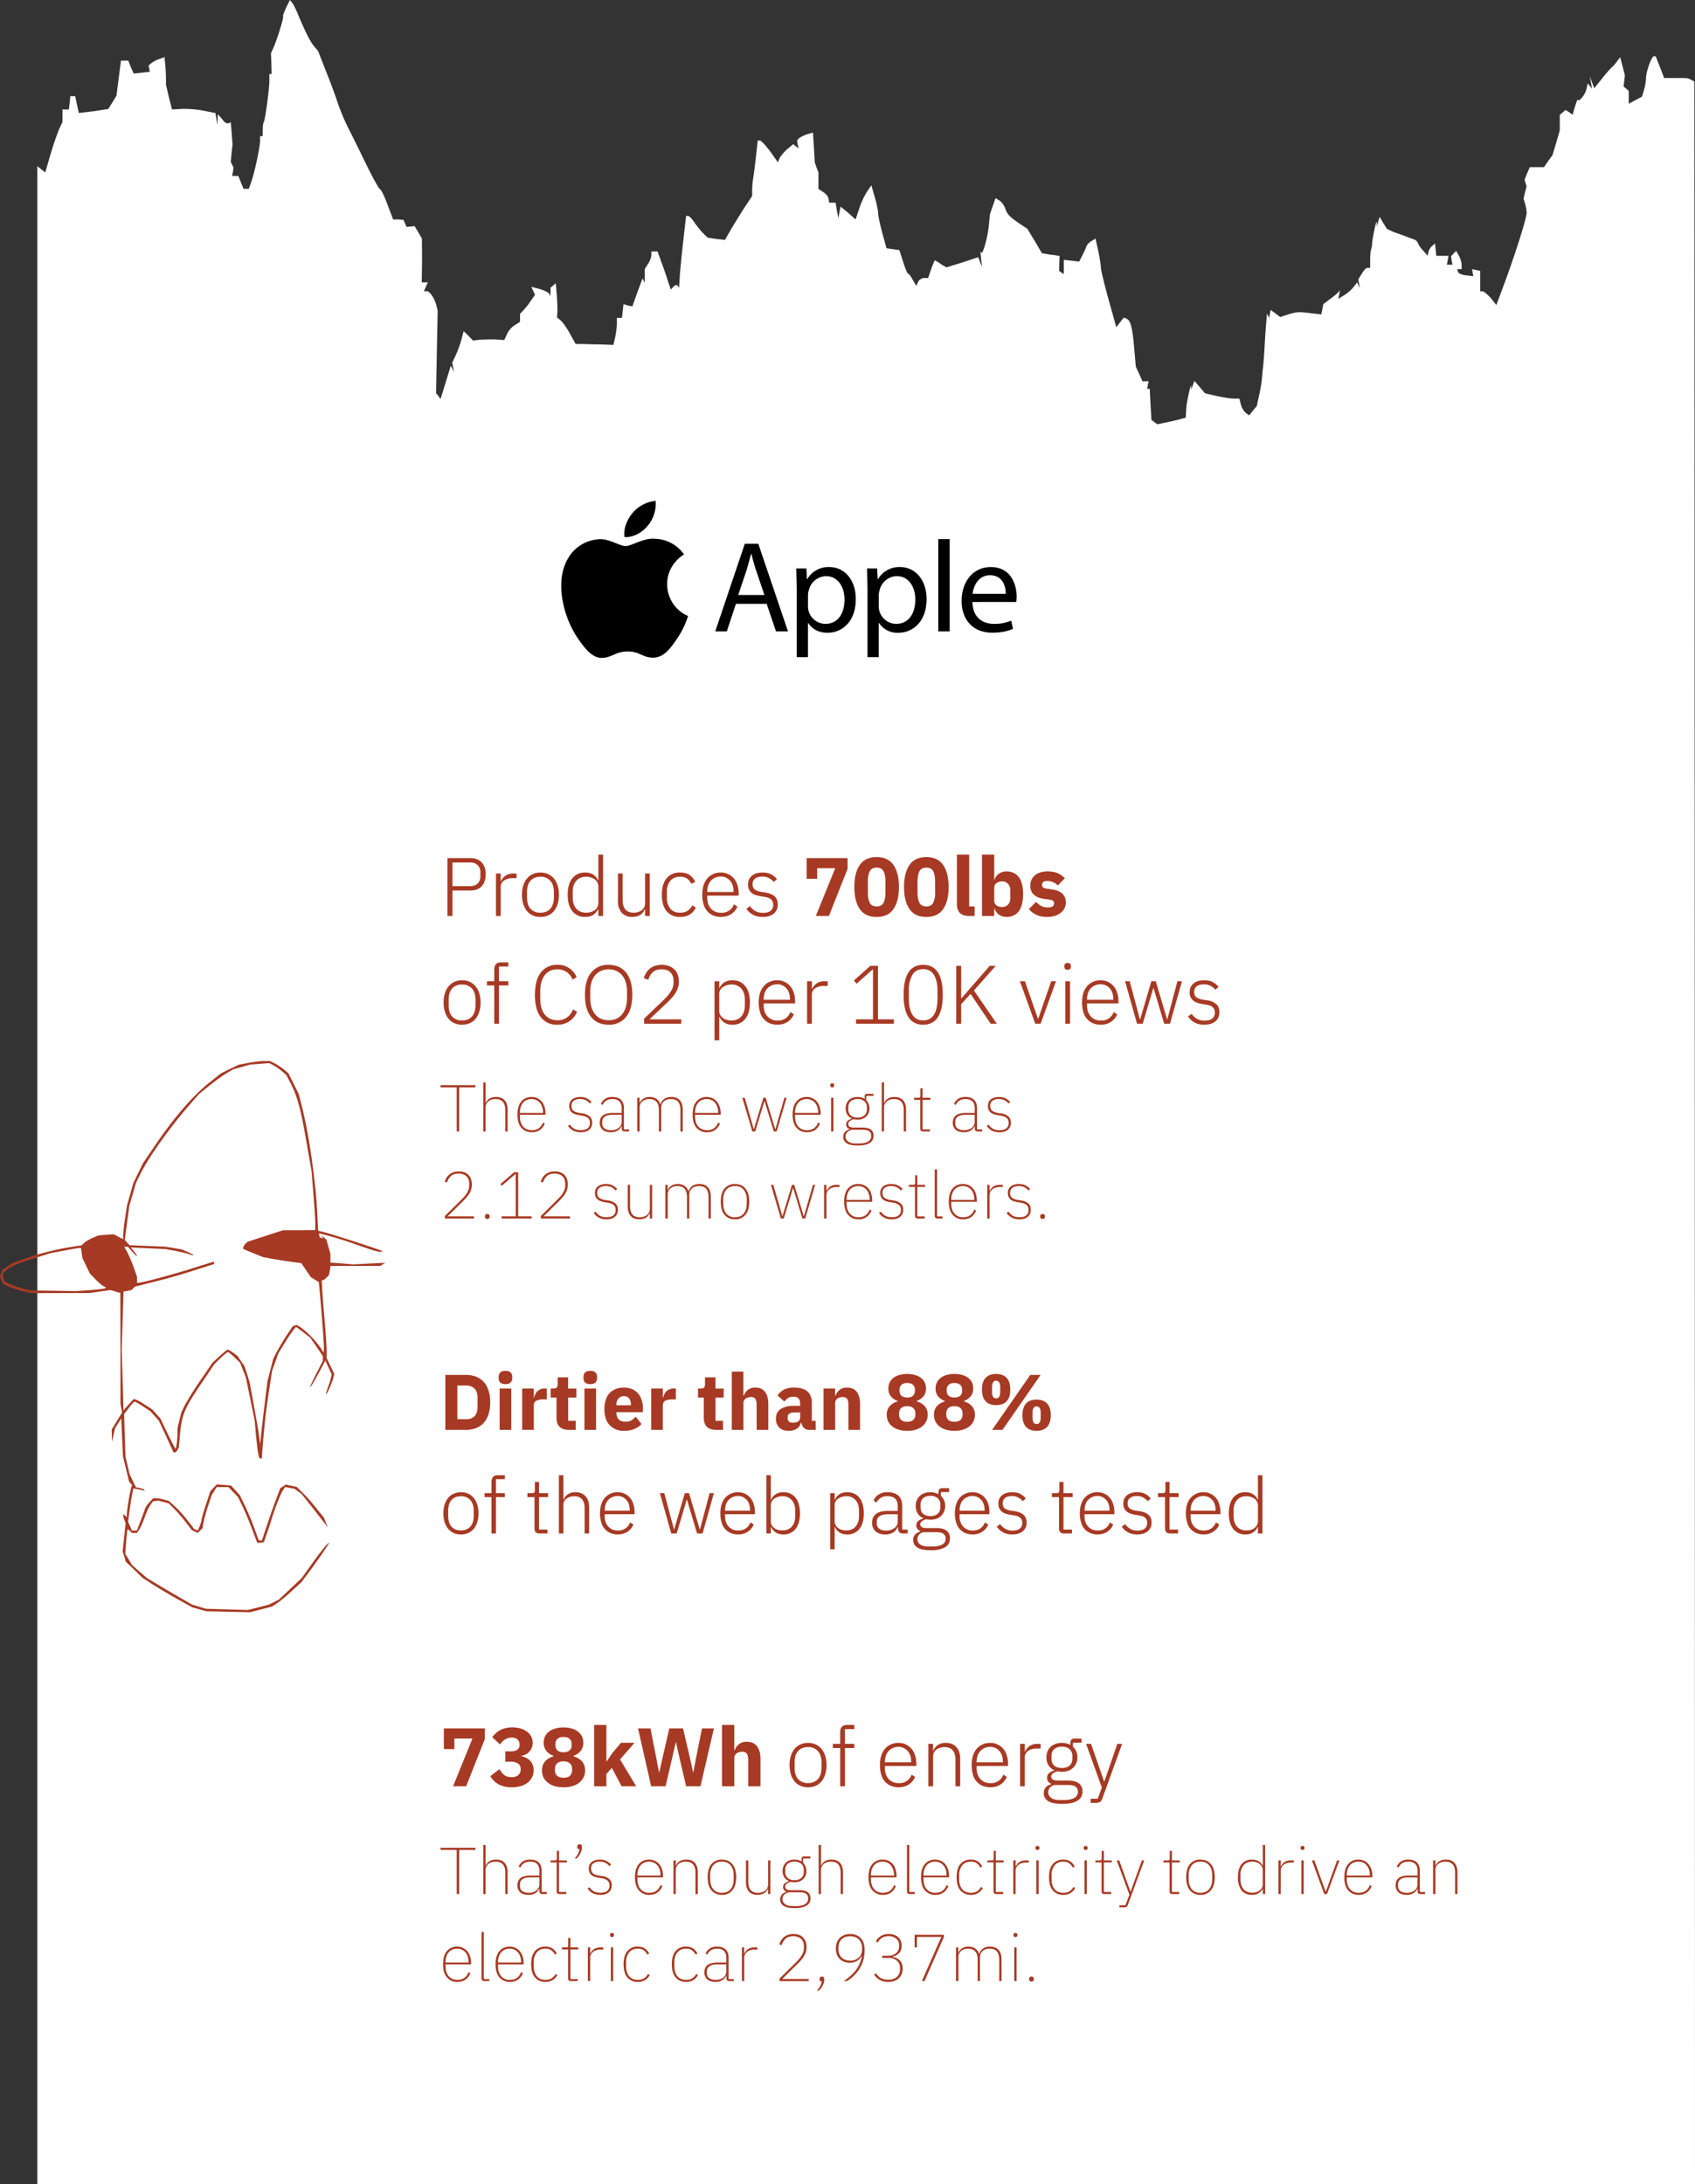 <svg width="409" height="527" fill="none" xmlns="http://www.w3.org/2000/svg"><rect width="100%" height="100%" fill="#333333" stroke="none"/><path d="M9 283.56V40.1l.96.75.96.75 1.28-4.39a74.22 74.22 0 0 1 2.08-6.1l.8-1.7v-3h1.54l.19-1.6.16-1.6h1.18l.42 2.02.45 2.04 3.55-.43 3.55-.54 1-1.6.98-1.6.55-4.28.54-4.18h1.77l.63 1.6.67 1.5 1.96-.2 1.92-.22-.13-.75-.16-.75.73-.64a7.86 7.86 0 0 1 1.92-.96l1.19-.43.16 1.6c.1.86.19 2.36.19 3.32l.03 1.82.7 3 .74 2.88 1.92-.1c1.03-.11 3.4 0 5.22.31l3.33.65.25 1.5.29 1.38V27.6l.48.42c.26.32.74.86 1.06 1.29.28.32.8.53 1.08.43l.55-.22.22 2.68.2 2.67-.23 2.03-.2 2.14.36.75.32.64-.16 1.07-.2.96h1.51l.64 1.6.61 1.5h1.28l.64-1.81c.83-2.46 2.08-8.35 2.08-9.84v-1.07h.64v-1.5c0-.86.1-1.71.26-1.93C63.98 29 65 21.4 65 19.47v-1.6h.54l-.06-2.57-.1-2.46.68-1.5c.96-2.25 2.52-7.38 2.24-7.38-.13 0 .19-.86.7-2.03L69.96 0l.51.64c.29.32.87 1.5 1.28 2.46 1.76 4.28 3.1 6.95 4 8.02l1 1.18 2.01 5.14a148.9 148.9 0 0 1 2.85 7.7 50.47 50.47 0 0 0 2.43 5.77c.9 1.71 2.88 5.78 4.45 8.99 1.57 3.2 3 5.77 3.23 5.77.22 0 1 1.6 1.76 3.64l1.38 3.64h1.24l1.25.1.39.86.38.85.96-.1.96-.11.9 1.5.86 1.5.03 2.88c.03 1.6 0 3.96-.03 5.35l-.03 2.35h1.47l-.48 1.07-.48 1.07h.74c.73 0 1.98 1.93 2.36 3.75l.23.96-.2 9.95-.19 9.95.55.64.54.75 1.25-4.07 1.22-3.96.41.75.39.86-.23-1.18-.22-1.18.9-1.92a26.45 26.45 0 0 0 1.37-3.85l.48-1.82 1.12 1.07 1.12 1.18 2.08-.22c1.15 0 2.85-.1 3.78 0l1.7.11.7-1.5a4.91 4.91 0 0 1 1.92-2.14l1.18-.75v-1.92l.7-.75a16.4 16.4 0 0 0 1.8-2.25l1.12-1.6-.45-.96-.45-.97 2.05.54c1.12.32 2.17.86 2.3 1.18l.29.53v-2.03l.64-.54.64-.53.22 2.78c.13 1.6.2 3.42.16 4.17l-.1 1.28.9.75c.48.43 1.5 1.82 2.24 3.21L138.9 83h1.37c.77 0 2.82.1 4.58.1l3.17.12.41-1.82c.23-1.07.42-2.57.42-3.32V76.7h1.22l.19-1.6.19-1.71 1.06.32 1.08.21 1.22-3.42 1.22-3.32.28.54.26.53v-3.31l.8-1.29c.45-.64.8-1.6.8-2.14v-.85h1.5l.87 2.46a87.24 87.24 0 0 1 1.6 4.6l.73 2.14.61-.65c.32-.42.77-.53 1-.32l.38.54.19-3.1c.13-1.6.51-5.57.86-8.56l.64-5.67h.48c.26 0 .93.64 1.48 1.5.57.85 1.53 2.03 2.14 2.67l1.12 1.07 2.08.32 2.08.22 1.6-2.78c.9-1.5 2.37-3.86 3.26-5.25l1.7-2.56v-1.4c0-.74.13-2.13.29-3.2.16-.96.48-3.43.67-5.24l.38-3.53h.55c.29 0 1.37 1.17 2.43 2.56l1.89 2.68.35-.86c.16-.43 1-1.5 1.82-2.24l1.54-1.29.64.54.64.53-.2-.96-.15-.96.41-.54a8.36 8.36 0 0 1 1.92-.96l1.5-.43.23 3.64.2 3.53.44 1.28.45 1.18v3.96l1.12.74c.6.33 1.22 1.07 1.31 1.6l.16.97h1.54l.32 1.93.35 1.82.26-1.4.28-1.39 1.83 1.5 1.79 1.6.93-2.77a18.8 18.8 0 0 1 1.92-4.07l.96-1.39.8 2.78c.45 1.5.83 3.32.83 3.96 0 .64.48 2.78 1.02 4.81l1 3.64 1.53.21 1.57.22.9 2.78c.5 1.6 1.02 2.89 1.21 2.89.16 0 .67.64 1.12 1.5l.87 1.49.41-.96c.26-.54.9-.96 1.44-.96h1l.73-2.14c.42-1.18.83-2.14.93-2.14.1.1.77.42 1.47.96l1.28.75 3.84-1.18 3.84-1.28.45 1.17.48 1.18-.23-1.82-.19-1.92.23.32c.38.43 1.56-3.85 1.82-6.63l.26-2.68.67-1.92.67-1.93.93.54a4.06 4.06 0 0 1 1.44 2.03c.51 1.39 1.12 2.03 3.87 3.85l1.44.96 1.76 2.9 1.76 2.99 1.76.32c.96.1 1.92.21 2.11.32h.39l-.07 1.82-.03 1.81.58.43.54.32v-3.42l1.86.21 1.85.22.77-1.5c.45-.86.86-1.82.96-2.14.1-.32.6-.96 1.18-1.28l1.03-.64.67 2.99c.35 1.71.64 3.53.64 4.07 0 .53.83 3.95 1.86 7.7l1.85 6.63.9-1.18.93-1.18.67.33c.96.42 1.37 2.03 1.82 7.05l.39 4.5.8 1.7.8 1.83h1.5l-.2.85-.15.97h.61l.19 3.74.22 3.74.7.54.71.53 2.56-.53c1.4-.32 2.94-.64 3.46-.86l.86-.21.03-.75.1-1.6c.06-1.4 1.15-6.2 1.15-5.25v.86l.42-1.07.38-1.07 1.28 1.5 1.28 1.5 2.72.64c1.5.32 3.36.64 4.16.64h1.4l.36 1.39c.16.75.7 1.6 1.15 2.03l.87.64.9-1.17.92-1.07.58-2.68c.35-1.5.64-3.31.67-3.95.06-.75.19-2.04.29-2.9.1-.85.25-2.99.35-4.8.1-1.72.25-4.28.38-5.57l.2-2.46.25.54.29.53.16-.96.19-.96 1.15.85 1.15.86 1.96-.64c2.1-.65 2.68-.65 5.95-.22l2.01.22.26-1.29.22-1.17 1.41-1.07a27 27 0 0 0 2.02-1.6l.6-.65-.22 1.07-.19.96 1.38-.85a8.9 8.9 0 0 0 2.24-1.93l.92-1.18.32.65.36.75-.2-1.07-.19-1.07.87-1.4c.48-.85 1.12-1.5 1.44-1.38h.54V62.8c0-.97.1-2.14.22-2.57.16-.43.26-1.18.26-1.5 0-.43.26-1.92.58-3.42.28-1.4.54-2.14.54-1.6v.96l.35-1.18.35-1.18.87 1.5.86 1.4 1.57.74c1.54.54 3.3 1.18 4.96 1.82.45.1.86.53.96.86.1.32.64 1.17 1.25 1.81l1.12 1.29.16-.86c.1-.53.51-1.18.9-1.5l.7-.64.16 1.5.16 1.5h2.94l-.19 1.07-.2 1.07h1.35l-.19-.97-.16-1.07.6-.64.65-.64.67 1.18c.35.64.64 1.6.64 2.14v1.07h-1.06l.2.64c.1.43.99.75 1.95.85l1.73.22-.16-.86-.13-.85.96.21.99.21v4.92h.58c.28 0 1.18.75 1.95 1.6l1.37 1.72 2.15-5.78c2.69-7.38 5.15-15.18 5.15-16.47 0-.53-.16-1.5-.38-2.24l-.36-1.18.36-1.5.38-1.5-.26-.74-.22-.86.6-1.5.65-1.5h3.42l1.03-1.5 1.02-1.38.9-3 .86-3V27.7l.67-.53.7-.64.87.53.86.64.58-2.03c.32-1.07.64-1.82.7-1.6.23.64 1.7-1.18 2.02-2.46l.35-1.5.51.64.52.64-.26-1.5-.29-1.5.55 1.5.54 1.4 1.98-2.46a30.69 30.69 0 0 1 2.34-2.68c.2-.1.67-.64 1.12-1.28l.8-1.07.58 2.14.57 2.24-.16 1.4-.16 1.28.64.53.61.54v3.1l1.6-.86 1.6-.85.48-1.6c.26-.86.48-2.15.48-2.79 0-1.6 1.31-5.24 1.89-5.35h.45l1.02 2.57 1.02 2.68h4.74c.54 0 1.31.1 1.76.42l.8.43.1 253.6L409 527H9V283.56Z" fill="#fff"/><path d="M110.8 446.36V457h-.6v-10.64h-3.91v-.53h8.43v.53h-3.92Zm5.82-1.2h.56v4.96h.04c.16-.4.44-.73.84-1 .4-.3.96-.44 1.66-.44.9 0 1.58.27 2.05.8.48.52.72 1.3.72 2.3V457h-.56v-5.12c0-.94-.2-1.62-.61-2.05-.4-.44-.97-.65-1.73-.65-.3 0-.61.04-.91.12-.29.09-.54.22-.77.39-.22.17-.4.38-.54.64-.13.25-.2.55-.2.9V457h-.55v-11.84ZM130.85 457c-.44 0-.67-.22-.69-.67v-.6h-.06c-.2.42-.5.77-.91 1.05a3 3 0 0 1-1.69.41c-.84 0-1.49-.2-1.95-.6a2.18 2.18 0 0 1-.69-1.72c0-.35.06-.67.17-.96.1-.29.28-.53.52-.73.26-.22.58-.38.98-.48.4-.12.9-.18 1.49-.18h2.13v-1.09c0-.77-.2-1.33-.56-1.7-.38-.37-.93-.55-1.67-.55-1.14 0-1.93.48-2.37 1.44l-.4-.28c.23-.5.56-.9 1-1.2a3.1 3.1 0 0 1 1.79-.46c.9 0 1.6.24 2.06.7.47.46.7 1.12.7 1.99v5.13h1.25v.5h-1.1Zm-3.3-.3a2.9 2.9 0 0 0 1.83-.53 1.85 1.85 0 0 0 .77-1.54v-1.66h-2.13c-.9 0-1.55.15-1.96.46-.4.3-.6.7-.6 1.2v.45c0 .53.19.94.57 1.22.4.26.9.4 1.52.4Zm7.46.3c-.45 0-.68-.22-.68-.67v-6.96h-1.48v-.5h1.06c.18 0 .3-.04.35-.11.07-.07.1-.2.1-.38v-1.81h.53v2.3h1.9v.5h-1.9v7.13h1.77v.5h-1.65Zm4.87-12c.19 0 .33.05.41.16.09.1.13.22.13.38v.2c0 .44-.12.91-.37 1.4a4 4 0 0 1-.9 1.25h-.49a4.12 4.12 0 0 0 1.18-2.2c-.2-.02-.34-.06-.43-.15a.53.53 0 0 1-.1-.34v-.16c0-.16.03-.28.12-.38.1-.1.24-.16.45-.16Zm4.96 12.2a3.9 3.9 0 0 1-1.76-.38c-.5-.24-.92-.63-1.3-1.15l.44-.32c.36.48.74.83 1.15 1.04.41.2.9.3 1.48.3.73 0 1.28-.14 1.65-.44.38-.3.56-.73.56-1.3 0-.54-.16-.95-.48-1.21a2.8 2.8 0 0 0-1.44-.56l-.68-.12c-.37-.05-.7-.13-1-.24-.28-.1-.54-.24-.75-.41a2 2 0 0 1-.48-.66 2.4 2.4 0 0 1-.16-.93c0-.35.06-.66.2-.92a2 2 0 0 1 .55-.68c.25-.18.53-.31.85-.4.33-.1.68-.14 1.06-.14.68 0 1.23.12 1.66.37.43.23.78.51 1.06.83l-.4.37a3.51 3.51 0 0 0-.88-.74 3.12 3.12 0 0 0-1.46-.34 2.6 2.6 0 0 0-1.53.42c-.38.28-.56.69-.56 1.22 0 .54.16.94.47 1.2.32.24.81.42 1.46.53l.69.1a3.4 3.4 0 0 1 1.74.71c.42.34.63.86.63 1.55 0 .73-.25 1.3-.74 1.7-.49.4-1.17.6-2.03.6Zm11.87 0a3.21 3.21 0 0 1-2.56-1.1c-.62-.72-.93-1.78-.93-3.16 0-1.38.3-2.43.92-3.16.6-.73 1.44-1.1 2.5-1.1a3.14 3.14 0 0 1 2.43 1.1c.3.36.52.78.68 1.28.16.5.24 1.04.24 1.65v.26h-6.17v.43c0 .5.06.96.19 1.36a2.63 2.63 0 0 0 2.7 1.94c1.3 0 2.18-.62 2.67-1.86l.44.24a3.35 3.35 0 0 1-1.16 1.54c-.52.38-1.17.57-1.95.57Zm-.06-8.02c-.45 0-.85.08-1.2.24a2.4 2.4 0 0 0-.88.65c-.25.29-.43.64-.56 1.04-.13.4-.2.85-.2 1.35v.06h5.57v-.1a4 4 0 0 0-.2-1.32 2.8 2.8 0 0 0-.56-1.03c-.24-.29-.53-.5-.87-.65a2.5 2.5 0 0 0-1.1-.24Zm5.86 7.82v-8.13h.56v1.25h.04c.16-.4.44-.73.84-1 .4-.3.96-.44 1.66-.44.9 0 1.58.27 2.05.8.48.52.72 1.3.72 2.3V457h-.56v-5.12c0-.94-.2-1.62-.61-2.05-.4-.44-.97-.65-1.73-.65-.3 0-.61.04-.91.12-.29.09-.54.22-.77.39-.22.17-.4.38-.54.64-.13.25-.2.55-.2.9V457h-.55Zm11.69.2a3.15 3.15 0 0 1-2.53-1.1c-.61-.72-.91-1.78-.91-3.16 0-1.4.3-2.46.9-3.17a3.15 3.15 0 0 1 2.54-1.09c1.06 0 1.9.36 2.5 1.09.63.71.94 1.77.94 3.17 0 1.38-.31 2.44-.93 3.16a3.1 3.1 0 0 1-2.51 1.1Zm0-.5c.9 0 1.6-.3 2.1-.88.48-.6.73-1.42.73-2.45v-.87c0-1.04-.25-1.86-.74-2.44a2.58 2.58 0 0 0-2.1-.88c-.9 0-1.6.29-2.09.88a3.7 3.7 0 0 0-.74 2.44v.87c0 1.03.25 1.85.74 2.45a2.6 2.6 0 0 0 2.1.88Zm11.13-.95h-.06a2.41 2.41 0 0 1-.82 1.01 3.28 3.28 0 0 1-1.66.43c-.9 0-1.59-.26-2.07-.78-.48-.54-.72-1.3-.72-2.32v-5.22h.56V454c0 .94.2 1.63.61 2.07.4.42.99.64 1.75.64a3.15 3.15 0 0 0 1.68-.5 1.98 1.98 0 0 0 .74-1.57v-5.76h.55V457h-.56v-1.25Zm10.25 2.26c0 .82-.34 1.42-1 1.8-.67.39-1.62.58-2.87.58-1.22 0-2.1-.19-2.64-.56a1.74 1.74 0 0 1-.82-1.5c0-.48.14-.88.4-1.19.27-.3.64-.52 1.12-.67v-.06c-.54-.18-.81-.55-.81-1.1 0-.38.13-.68.4-.9.27-.23.6-.4.97-.5v-.05a2.55 2.55 0 0 1-1.1-.92 2.8 2.8 0 0 1-.39-1.52c0-.42.07-.8.2-1.12a2.47 2.47 0 0 1 1.47-1.43 3.4 3.4 0 0 1 1.18-.19c.7 0 1.28.16 1.73.48v-.64c0-.4.19-.6.56-.6h1.55v.5h-1.73v1.03a2.82 2.82 0 0 1 .77 1.97 2.53 2.53 0 0 1-1.7 2.54 3.4 3.4 0 0 1-2.04.08 2.7 2.7 0 0 0-1.01.46.9.9 0 0 0-.35.72c0 .23.1.42.29.6.19.16.55.24 1.07.24h2.06c.95 0 1.63.17 2.05.52.43.35.64.82.64 1.43Zm-.56.03c0-.46-.16-.82-.48-1.07-.3-.26-.87-.39-1.68-.39h-2.54c-.45.12-.81.31-1.1.58a1.5 1.5 0 0 0-.4 1.1c0 .48.2.87.63 1.17.43.31 1.03.47 1.81.47h.88c.43 0 .82-.04 1.17-.12.35-.07.65-.18.91-.33.26-.15.45-.34.6-.58.13-.23.2-.51.2-.83Zm-3.31-4.38c.7 0 1.25-.19 1.65-.55.4-.36.59-.83.59-1.4v-.58c0-.58-.2-1.05-.6-1.41a2.33 2.33 0 0 0-1.64-.54 2.4 2.4 0 0 0-1.67.54c-.38.36-.57.83-.57 1.4v.58c0 .58.2 1.05.59 1.41.4.37.94.55 1.65.55Zm5.83-8.5h.56v4.96h.05c.16-.4.43-.73.83-1 .4-.3.96-.44 1.66-.44.9 0 1.58.27 2.05.8.48.52.72 1.3.72 2.3V457h-.56v-5.12c0-.94-.2-1.62-.6-2.05-.4-.44-.98-.65-1.74-.65-.3 0-.61.04-.9.12-.3.09-.55.22-.78.39-.22.17-.4.38-.54.64a2 2 0 0 0-.2.9V457h-.55v-11.84Zm15.52 12.03a3.22 3.22 0 0 1-2.56-1.09c-.62-.72-.93-1.78-.93-3.16 0-1.38.3-2.43.91-3.16a3.1 3.1 0 0 1 2.51-1.1 3.13 3.13 0 0 1 3.1 2.38c.17.5.25 1.04.25 1.65v.26h-6.18v.43c0 .5.06.96.2 1.36.12.4.3.75.55 1.04.26.29.56.51.91.67.37.15.78.23 1.24.23 1.29 0 2.18-.62 2.67-1.86l.43.24a3.34 3.34 0 0 1-1.15 1.54 3.2 3.2 0 0 1-1.95.57Zm-.07-8.01c-.45 0-.85.08-1.2.24-.34.14-.63.36-.88.65-.24.29-.43.64-.56 1.04-.13.4-.19.85-.19 1.35v.06h5.57v-.1a3.89 3.89 0 0 0-.77-2.35 2.2 2.2 0 0 0-.86-.65 2.5 2.5 0 0 0-1.1-.24Zm6.55 7.82c-.46 0-.69-.22-.69-.67v-11.17h.56v11.34h1.33v.5h-1.2Zm6.19.2a3.22 3.22 0 0 1-2.56-1.1c-.62-.72-.93-1.78-.93-3.16 0-1.38.3-2.43.91-3.16a3.1 3.1 0 0 1 2.51-1.1 3.14 3.14 0 0 1 2.42 1.1c.3.36.53.78.69 1.28.16.5.24 1.04.24 1.65v.26h-6.18v.43c0 .5.07.96.2 1.36.12.4.3.75.55 1.04a2.66 2.66 0 0 0 2.15.9c1.29 0 2.18-.62 2.67-1.86l.43.24a3.34 3.34 0 0 1-1.15 1.54 3.2 3.2 0 0 1-1.95.57Zm-.07-8.02c-.44 0-.84.08-1.2.24-.34.14-.63.36-.88.65-.24.29-.43.64-.56 1.04-.12.4-.19.85-.19 1.35v.06h5.57v-.1c0-.49-.07-.93-.2-1.32a2.8 2.8 0 0 0-.57-1.03 2.2 2.2 0 0 0-.86-.65 2.5 2.5 0 0 0-1.1-.24Zm8.61 8.01a3.14 3.14 0 0 1-2.54-1.09c-.6-.72-.9-1.78-.9-3.16 0-1.4.3-2.46.9-3.17a3.14 3.14 0 0 1 2.54-1.09c.69 0 1.25.15 1.7.46.45.3.8.7 1.04 1.22l-.46.24a2.75 2.75 0 0 0-.9-1.06 2.36 2.36 0 0 0-1.38-.36c-.91 0-1.62.3-2.1.9a3.64 3.64 0 0 0-.73 2.4v.92c0 1 .24 1.8.72 2.4.5.6 1.2.9 2.11.9.61 0 1.1-.13 1.5-.37.39-.26.7-.61.95-1.06l.42.29c-.27.5-.63.88-1.09 1.18a3.2 3.2 0 0 1-1.78.45Zm6.15-.19c-.46 0-.69-.22-.69-.67v-6.96h-1.47v-.5h1.06c.18 0 .3-.04.35-.11.06-.07.1-.2.1-.38v-1.81h.52v2.3h1.9v.5h-1.9v7.13h1.78v.5h-1.65Zm4.09 0v-8.13h.56v1.43h.06c.17-.39.45-.72.83-1 .39-.28.94-.43 1.67-.43h.6v.53h-.7c-.33 0-.65.04-.94.13a2.1 2.1 0 0 0-1.33 1.02c-.13.25-.2.53-.2.87V457h-.55Zm5.83-10.64c-.17 0-.3-.04-.37-.11a.44.44 0 0 1-.1-.3v-.15c0-.12.02-.21.09-.29.07-.08.2-.13.36-.13.18 0 .3.05.37.13.08.08.12.17.12.29v.14a.4.4 0 0 1-.12.3c-.06.08-.18.12-.35.12Zm-.29 2.51h.56V457h-.56v-8.13Zm6.52 8.32a3.14 3.14 0 0 1-2.54-1.09c-.6-.72-.9-1.78-.9-3.16 0-1.4.3-2.46.9-3.17a3.14 3.14 0 0 1 2.54-1.09c.68 0 1.25.15 1.7.46.44.3.8.7 1.04 1.22l-.47.24a2.76 2.76 0 0 0-.9-1.06 2.36 2.36 0 0 0-1.37-.36c-.92 0-1.62.3-2.11.9a3.7 3.7 0 0 0-.72 2.4v.92c0 1 .24 1.8.72 2.4.49.6 1.2.9 2.11.9.6 0 1.1-.13 1.49-.37.4-.26.71-.61.96-1.06l.42.29c-.27.5-.63.88-1.1 1.18a3.2 3.2 0 0 1-1.77.45Zm5.4-10.83c-.18 0-.3-.04-.37-.11a.44.44 0 0 1-.11-.3v-.15c0-.12.03-.21.1-.29.07-.08.19-.13.36-.13.17 0 .3.05.37.13s.11.17.11.29v.14c0 .12-.04.22-.11.3-.07.08-.18.12-.35.12Zm-.3 2.51h.57V457h-.56v-8.13Zm4.81 8.13c-.46 0-.68-.22-.68-.67v-6.96h-1.48v-.5h1.06c.18 0 .3-.04.35-.11.07-.07.1-.2.1-.38v-1.81h.53v2.3h1.9v.5h-1.9v7.13h1.77v.5h-1.65Zm9.06-8.13h.56l-3.97 10.8a.89.89 0 0 1-.3.4.9.9 0 0 1-.53.13h-1.18v-.5h1.44l.96-2.54-3.06-8.29h.6l2.71 7.52h.05l2.72-7.52Zm7.37 8.13c-.46 0-.7-.22-.7-.67v-6.96h-1.46v-.5h1.05c.18 0 .3-.04.35-.11.07-.07.1-.2.1-.38v-1.81h.53v2.3h1.9v.5h-1.9v7.13h1.77v.5h-1.64Zm6.75.2a3.15 3.15 0 0 1-2.52-1.1c-.61-.72-.91-1.78-.91-3.16 0-1.4.3-2.46.9-3.17a3.15 3.15 0 0 1 2.54-1.09c1.06 0 1.9.36 2.5 1.09.63.71.94 1.77.94 3.17 0 1.38-.31 2.44-.93 3.16a3.1 3.1 0 0 1-2.51 1.1Zm0-.5c.91 0 1.61-.3 2.1-.88.5-.6.74-1.42.74-2.45v-.87c0-1.04-.25-1.86-.74-2.44a2.58 2.58 0 0 0-2.1-.88c-.9 0-1.6.29-2.1.88a3.7 3.7 0 0 0-.73 2.44v.87c0 1.03.25 1.85.74 2.45a2.6 2.6 0 0 0 2.1.88Zm15.05-.96h-.05c-.18.38-.48.72-.91 1.02-.43.29-.98.43-1.67.43a3.1 3.1 0 0 1-2.5-1.07 5.02 5.02 0 0 1-.87-3.18c0-1.4.3-2.46.88-3.17a3.06 3.06 0 0 1 2.5-1.09c.68 0 1.23.14 1.66.43.43.29.73.63.91 1.03h.05v-4.98h.56V457h-.56v-1.26Zm-2.54.94c.34 0 .66-.05.97-.14a2.38 2.38 0 0 0 1.36-1.06c.14-.26.2-.54.2-.85v-3.42c0-.3-.06-.57-.2-.82a2.38 2.38 0 0 0-1.36-1.06c-.3-.1-.63-.15-.97-.15-.91 0-1.62.3-2.12.9a3.6 3.6 0 0 0-.73 2.4v.92c0 1.01.24 1.81.73 2.4.5.59 1.2.88 2.12.88Zm6.3.32v-8.13h.56v1.43h.07c.17-.39.45-.72.83-1a2.8 2.8 0 0 1 1.67-.43h.6v.53h-.7c-.33 0-.65.04-.94.13a2.1 2.1 0 0 0-1.33 1.02c-.13.25-.2.53-.2.87V457h-.55Zm5.84-10.64c-.17 0-.3-.04-.37-.11a.44.44 0 0 1-.11-.3v-.15c0-.12.03-.21.1-.29.07-.08.2-.13.36-.13.17 0 .3.05.37.13.08.08.11.17.11.29v.14c0 .12-.03.22-.1.3-.07.08-.19.12-.36.12Zm-.29 2.51h.56V457h-.56v-8.13Zm2.54 0h.59l2.72 7.52h.05l2.72-7.52h.56l-3 8.13h-.65l-3-8.13Zm11.3 8.32a3.21 3.21 0 0 1-2.55-1.09c-.62-.72-.93-1.78-.93-3.16 0-1.38.3-2.43.91-3.16a3.1 3.1 0 0 1 2.51-1.1 3.14 3.14 0 0 1 2.42 1.1c.3.36.53.78.69 1.28.16.5.24 1.04.24 1.65v.26h-6.18v.43c0 .5.07.96.2 1.36a2.7 2.7 0 0 0 1.47 1.71c.36.15.77.23 1.23.23 1.29 0 2.18-.62 2.67-1.86l.43.24a3.35 3.35 0 0 1-1.15 1.54c-.52.38-1.17.57-1.95.57Zm-.06-8.01c-.44 0-.84.08-1.2.24a2.4 2.4 0 0 0-.88.65c-.24.29-.43.64-.56 1.04-.12.4-.19.85-.19 1.35v.06h5.57v-.1a4 4 0 0 0-.2-1.32 2.8 2.8 0 0 0-.57-1.03 2.2 2.2 0 0 0-.86-.65 2.5 2.5 0 0 0-1.1-.24Zm14.94 7.82c-.44 0-.67-.22-.69-.67v-.6H342c-.2.42-.5.77-.91 1.05a3 3 0 0 1-1.68.41c-.85 0-1.5-.2-1.96-.6a2.2 2.2 0 0 1-.68-1.72c0-.35.05-.67.16-.96.1-.29.28-.53.52-.73.26-.22.58-.38.98-.48.4-.12.9-.18 1.49-.18h2.13v-1.09c0-.77-.2-1.33-.56-1.7-.38-.37-.93-.55-1.67-.55-1.14 0-1.93.48-2.37 1.44l-.4-.28c.23-.5.56-.9 1-1.2a3.1 3.1 0 0 1 1.79-.46c.9 0 1.6.24 2.06.7.47.46.7 1.12.7 1.99v5.13h1.25v.5h-1.1Zm-3.3-.3c.36 0 .69-.05 1-.13.32-.1.6-.23.83-.4.23-.17.42-.39.56-.64.14-.26.2-.56.2-.9v-1.66h-2.12c-.9 0-1.55.15-1.95.46-.41.3-.61.7-.61 1.2v.45c0 .53.19.94.57 1.22.4.26.9.4 1.52.4Zm6.36.3v-8.13h.56v1.25h.05c.16-.4.44-.73.83-1 .4-.3.96-.44 1.67-.44.9 0 1.58.27 2.04.8.49.52.73 1.3.73 2.3V457h-.56v-5.12c0-.94-.2-1.62-.61-2.05-.4-.44-.97-.65-1.73-.65-.31 0-.61.04-.91.12-.3.09-.55.22-.77.39-.23.17-.4.38-.55.64-.12.25-.19.55-.19.9V457h-.56Zm-235.4 21.2a3.22 3.22 0 0 1-2.56-1.1c-.62-.72-.93-1.78-.93-3.16 0-1.38.3-2.43.91-3.16a3.11 3.11 0 0 1 2.52-1.1 3.14 3.14 0 0 1 2.41 1.1c.3.36.53.78.69 1.28.16.5.24 1.04.24 1.65v.26h-6.18v.43c0 .5.07.96.2 1.36a2.7 2.7 0 0 0 1.47 1.71c.36.15.77.23 1.23.23 1.3 0 2.18-.62 2.67-1.86l.43.24a3.34 3.34 0 0 1-1.15 1.54 3.2 3.2 0 0 1-1.95.57Zm-.06-8.02c-.45 0-.85.08-1.2.24-.34.14-.64.36-.88.65-.25.29-.44.64-.56 1.04-.13.4-.2.85-.2 1.35v.06h5.57v-.1c0-.49-.07-.93-.2-1.32a2.8 2.8 0 0 0-.57-1.03 2.2 2.2 0 0 0-.86-.65 2.5 2.5 0 0 0-1.1-.24Zm6.54 7.82c-.46 0-.69-.22-.69-.67v-11.17h.56v11.34h1.33v.5h-1.2Zm6.2.2a3.22 3.22 0 0 1-2.57-1.1c-.62-.72-.93-1.78-.93-3.16 0-1.38.3-2.43.92-3.16.6-.73 1.44-1.1 2.5-1.1a3.14 3.14 0 0 1 2.42 1.1c.3.36.53.78.7 1.28.15.5.23 1.04.23 1.65v.26h-6.17v.43c0 .5.06.96.19 1.36a2.63 2.63 0 0 0 2.7 1.94c1.3 0 2.18-.62 2.67-1.86l.44.24a3.34 3.34 0 0 1-1.16 1.54 3.2 3.2 0 0 1-1.95.57Zm-.07-8.02c-.45 0-.85.08-1.2.24-.34.14-.64.36-.88.65-.25.29-.43.64-.56 1.04-.13.4-.2.85-.2 1.35v.06h5.57v-.1c0-.49-.06-.93-.2-1.32a2.8 2.8 0 0 0-.56-1.03c-.24-.29-.53-.5-.87-.65a2.5 2.5 0 0 0-1.1-.24Zm8.6 8.01a3.14 3.14 0 0 1-2.54-1.09c-.6-.72-.9-1.78-.9-3.16 0-1.4.3-2.46.9-3.17a3.14 3.14 0 0 1 2.55-1.09c.68 0 1.25.15 1.7.46.44.3.79.7 1.03 1.22l-.46.24a2.76 2.76 0 0 0-.9-1.06 2.36 2.36 0 0 0-1.37-.36c-.92 0-1.62.3-2.11.9a3.7 3.7 0 0 0-.72 2.4v.92c0 1 .24 1.8.72 2.4.49.6 1.19.9 2.1.9a2.8 2.8 0 0 0 1.5-.37c.39-.26.71-.61.96-1.06l.41.29c-.26.5-.63.88-1.09 1.18a3.2 3.2 0 0 1-1.77.45Zm6.15-.19c-.45 0-.68-.22-.68-.67v-6.96h-1.48v-.5h1.06c.18 0 .3-.04.35-.11.07-.07.1-.2.1-.38v-1.81h.53v2.3h1.9v.5h-1.9v7.13h1.77v.5h-1.65Zm4.09 0v-8.13h.56v1.43h.06c.18-.39.45-.72.84-1 .38-.28.94-.43 1.66-.43h.6v.53h-.7c-.33 0-.64.04-.94.13a2.13 2.13 0 0 0-1.33 1.02c-.13.25-.19.53-.19.87V478h-.56Zm5.84-10.64c-.18 0-.3-.04-.37-.11a.44.44 0 0 1-.11-.3v-.15c0-.12.03-.21.1-.29.07-.08.19-.13.36-.13.17 0 .3.05.37.13s.1.17.1.29v.14c0 .12-.03.22-.1.3-.07.08-.18.12-.35.12Zm-.3 2.51h.57V478h-.56v-8.13Zm6.53 8.32a3.14 3.14 0 0 1-2.55-1.09c-.6-.72-.9-1.78-.9-3.16 0-1.4.3-2.46.9-3.17a3.14 3.14 0 0 1 2.54-1.09c.69 0 1.25.15 1.7.46.45.3.8.7 1.04 1.22l-.46.24a2.76 2.76 0 0 0-.9-1.06 2.36 2.36 0 0 0-1.38-.36c-.91 0-1.62.3-2.1.9a3.64 3.64 0 0 0-.73 2.4v.92c0 1 .24 1.8.72 2.4.5.6 1.2.9 2.11.9.61 0 1.1-.13 1.5-.37.39-.26.7-.61.95-1.06l.42.29c-.27.5-.63.88-1.09 1.18a3.2 3.2 0 0 1-1.78.45Zm11.64 0a3.14 3.14 0 0 1-2.55-1.09c-.6-.72-.9-1.78-.9-3.16 0-1.4.3-2.46.9-3.17a3.14 3.14 0 0 1 2.55-1.09c.68 0 1.24.15 1.7.46.44.3.79.7 1.03 1.22l-.46.24a2.75 2.75 0 0 0-.9-1.06 2.36 2.36 0 0 0-1.38-.36c-.91 0-1.62.3-2.1.9a3.64 3.64 0 0 0-.73 2.4v.92c0 1 .24 1.8.72 2.4.5.6 1.2.9 2.12.9.6 0 1.1-.13 1.48-.37.4-.26.72-.61.96-1.06l.42.29c-.27.5-.63.88-1.09 1.18a3.2 3.2 0 0 1-1.78.45Zm10.4-.19c-.44 0-.67-.22-.69-.67v-.6h-.06c-.2.42-.5.77-.92 1.05a3 3 0 0 1-1.67.41c-.85 0-1.5-.2-1.96-.6a2.18 2.18 0 0 1-.69-1.72c0-.35.06-.67.16-.96.11-.29.29-.53.53-.73.26-.22.58-.38.98-.48.4-.12.9-.18 1.49-.18h2.13v-1.09c0-.77-.2-1.33-.56-1.7-.38-.37-.93-.55-1.67-.55-1.14 0-1.93.48-2.37 1.44l-.4-.28c.23-.5.56-.9 1-1.2a3.1 3.1 0 0 1 1.79-.46c.9 0 1.6.24 2.06.7.47.46.7 1.12.7 1.99v5.13h1.25v.5h-1.1Zm-3.3-.3a2.9 2.9 0 0 0 1.83-.53c.23-.17.42-.39.56-.64.13-.26.2-.56.2-.9v-1.66h-2.12c-.9 0-1.55.15-1.96.46-.4.3-.6.7-.6 1.2v.45c0 .53.19.94.57 1.22.4.26.9.4 1.52.4Zm6.36.3v-8.13h.56v1.43h.07c.17-.39.44-.72.83-1 .38-.28.94-.43 1.66-.43h.61v.53h-.7c-.34 0-.65.04-.95.13a2.13 2.13 0 0 0-1.33 1.02c-.12.25-.19.53-.19.87V478h-.56Zm16.11 0h-7.04v-.6l4.15-4.1c.54-.54.97-1.08 1.28-1.62.3-.54.46-1.1.46-1.68v-.42c0-.35-.05-.67-.16-.96a2.04 2.04 0 0 0-1.28-1.26c-.32-.13-.69-.2-1.1-.2-.8 0-1.43.2-1.87.6-.44.4-.76.91-.96 1.55l-.53-.16a3.18 3.18 0 0 1 2.1-2.32c.37-.13.8-.19 1.27-.19 1.03 0 1.8.28 2.34.85.54.55.82 1.31.82 2.29a4.1 4.1 0 0 1-.53 2.06c-.34.6-.83 1.22-1.47 1.84l-3.86 3.8h6.38v.52Zm3.2-1.09c.19 0 .33.05.41.16.1.1.15.23.15.39v.19c0 .45-.13.92-.37 1.4-.25.5-.56.91-.93 1.25h-.48a4.17 4.17 0 0 0 1.18-2.2.6.6 0 0 1-.41-.16.5.5 0 0 1-.11-.32v-.16c0-.16.04-.3.13-.39.08-.1.22-.16.43-.16Zm10.3-6.35a8.3 8.3 0 0 1-2.64 6.18c-.5.48-1.05.9-1.63 1.26h-.8c.63-.42 1.19-.84 1.68-1.28a8.08 8.08 0 0 0 2.75-4.82l-.06-.01c-.28.54-.66.96-1.14 1.25a3.3 3.3 0 0 1-1.72.43 4.1 4.1 0 0 1-1.4-.23 3.05 3.05 0 0 1-1.74-1.76 3.91 3.91 0 0 1-.24-1.42c0-.52.08-1 .24-1.44a2.99 2.99 0 0 1 1.78-1.82c.42-.17.9-.26 1.44-.26.6 0 1.1.1 1.55.3a3.08 3.08 0 0 1 1.73 2.05c.13.48.2 1 .2 1.57Zm-3.47 2.5c.45 0 .85-.07 1.2-.21.36-.14.66-.33.9-.56a2.65 2.65 0 0 0 .75-1.97v-.38a2.84 2.84 0 0 0-.77-1.99 2.6 2.6 0 0 0-.9-.57 3.2 3.2 0 0 0-1.18-.21c-.45 0-.85.07-1.2.2a2.41 2.41 0 0 0-1.46 1.45c-.12.33-.19.69-.19 1.08v.42c0 .4.07.76.2 1.1a2.45 2.45 0 0 0 1.45 1.43c.35.14.75.2 1.2.2Zm9.15-1.17c.4 0 .75-.06 1.07-.16.33-.12.61-.27.85-.47a2.11 2.11 0 0 0 .72-1.6v-.32c0-.67-.23-1.2-.7-1.58a2.6 2.6 0 0 0-1.78-.6 3 3 0 0 0-1.68.42 3.1 3.1 0 0 0-1 1.12l-.44-.27c.23-.5.6-.92 1.12-1.26a3.46 3.46 0 0 1 2-.53c.46 0 .88.06 1.26.2a2.66 2.66 0 0 1 1.62 1.43c.15.34.22.73.22 1.15 0 .78-.2 1.4-.62 1.83-.42.44-.95.72-1.6.85v.06c.72.1 1.31.38 1.77.86.46.48.69 1.14.69 1.97 0 .5-.08.94-.24 1.33a2.9 2.9 0 0 1-1.78 1.65c-.42.15-.9.22-1.42.22a4.3 4.3 0 0 1-2.06-.45 4 4 0 0 1-1.4-1.3l.47-.33c.33.52.73.91 1.2 1.17.48.26 1.08.38 1.79.38.85 0 1.53-.22 2.03-.67.51-.45.77-1.04.77-1.79v-.37c0-.73-.25-1.32-.75-1.76a2.95 2.95 0 0 0-2.07-.67h-1.47v-.51h1.43Zm8.13 6.11 4.7-10.66h-5.88v2.53h-.56v-3.04h7.06v.53L223.08 478h-.64Zm8.25 0v-8.13h.56v1.25h.05c.08-.2.18-.37.3-.54.14-.18.31-.32.5-.45.2-.14.42-.25.67-.32.27-.09.58-.13.93-.13.64 0 1.18.15 1.62.45.44.29.74.72.93 1.31h.04c.15-.51.44-.93.87-1.26.44-.33 1.02-.5 1.76-.5.9 0 1.58.27 2.05.8.47.52.7 1.3.7 2.3V478h-.56v-5.14c0-.91-.2-1.6-.58-2.03-.38-.44-.96-.65-1.72-.65-.31 0-.61.04-.9.12-.28.09-.52.22-.74.39a1.98 1.98 0 0 0-.7 1.55V478h-.56v-5.14c0-.92-.2-1.6-.6-2.03-.39-.44-.96-.65-1.7-.65-.31 0-.61.04-.9.12-.28.09-.53.22-.75.39a1.88 1.88 0 0 0-.7 1.53V478h-.57Zm14.34-10.64c-.17 0-.3-.04-.37-.11a.44.44 0 0 1-.11-.3v-.15c0-.12.03-.21.1-.29.07-.08.2-.13.36-.13.17 0 .3.05.37.13a.4.4 0 0 1 .11.29v.14c0 .12-.03.22-.1.3-.07.08-.2.12-.36.12Zm-.29 2.51h.56V478h-.56v-8.13Zm4.15 8.24a.6.6 0 0 1-.42-.14.52.52 0 0 1-.14-.39v-.14c0-.16.05-.29.14-.38.1-.1.24-.15.42-.15s.32.05.42.15c.1.1.14.22.14.38v.14c0 .16-.05.3-.14.39-.1.1-.24.14-.42.14ZM109.32 431l4.68-11.52h-4.36v2.54h-2.54v-4.98h9.88v2.6l-4.5 11.36h-3.16Zm13.91-8.44c.75 0 1.29-.14 1.62-.42.35-.3.52-.65.52-1.08v-.14c0-.5-.16-.91-.5-1.22-.32-.3-.78-.46-1.38-.46-.56 0-1.08.15-1.58.44-.5.28-.91.69-1.26 1.22l-1.88-1.76c.27-.35.56-.66.86-.94a4.88 4.88 0 0 1 2.34-1.22 7.28 7.28 0 0 1 3.64.08c.62.17 1.14.43 1.56.76a3.2 3.2 0 0 1 1.36 2.68 3.15 3.15 0 0 1-1.64 2.8c-.32.16-.66.27-1.02.34v.12a3.96 3.96 0 0 1 2.06 1.08c.27.28.48.61.62 1 .15.37.22.8.22 1.28a3.74 3.74 0 0 1-1.46 3 5.1 5.1 0 0 1-1.68.84c-.65.19-1.37.28-2.16.28-.7 0-1.33-.07-1.88-.22a5.94 5.94 0 0 1-1.44-.58 5.63 5.63 0 0 1-1.84-1.88l2.22-1.72c.3.57.68 1.05 1.12 1.42.46.36 1.06.54 1.82.54.68 0 1.2-.17 1.58-.5.39-.35.58-.81.58-1.4v-.12c0-.57-.22-1-.66-1.28a3.11 3.11 0 0 0-1.78-.44h-1.26v-2.5h1.3Zm12.75 8.68c-.82 0-1.56-.1-2.22-.3a5.05 5.05 0 0 1-1.62-.86 3.78 3.78 0 0 1-1.02-1.28 3.84 3.84 0 0 1-.34-1.62c0-.9.25-1.62.74-2.18a3.9 3.9 0 0 1 2-1.2v-.16a3.97 3.97 0 0 1-1.68-1.16 3.05 3.05 0 0 1-.64-2 3.24 3.24 0 0 1 1.22-2.64c.42-.33.92-.59 1.5-.76.6-.19 1.3-.28 2.06-.28.78 0 1.46.1 2.04.28.6.17 1.1.43 1.5.76a3.34 3.34 0 0 1 1.24 2.64 3 3 0 0 1-.66 2c-.42.52-.98.9-1.66 1.16v.16c.84.23 1.51.63 2 1.2.5.56.74 1.29.74 2.18a3.65 3.65 0 0 1-1.36 2.9 4.9 4.9 0 0 1-1.64.86c-.64.2-1.37.3-2.2.3Zm0-2.3c.67 0 1.18-.15 1.52-.46.36-.32.54-.76.54-1.32v-.4c0-.56-.18-1-.54-1.3-.34-.32-.85-.48-1.52-.48-.66 0-1.18.16-1.54.48-.34.3-.52.74-.52 1.3v.4c0 .56.18 1 .52 1.32.36.3.88.46 1.54.46Zm0-6.16c.64 0 1.13-.15 1.46-.44.34-.3.5-.72.5-1.24v-.32c0-.52-.16-.93-.5-1.22-.33-.3-.82-.46-1.46-.46s-1.12.15-1.46.46c-.33.3-.5.7-.5 1.22v.32c0 .52.17.93.5 1.24.34.3.82.44 1.46.44Zm7.38-6.58h2.96v8.74h.12l1.3-1.94 2.1-2.5h3.28l-3.5 4.02 3.9 6.48H150l-2.36-4.44-1.32 1.48V431h-2.96v-14.8Zm13.76 14.8-3.16-13.96h3l1.32 6.7.74 3.88h.06l.88-3.88 1.54-6.7h3.32l1.56 6.7.86 3.88h.06l.74-3.88 1.34-6.7h2.88L169.02 431h-3.46l-1.76-7.56-.68-3.06h-.06l-.7 3.06-1.76 7.56h-3.48Zm17.1-14.8h2.96v6.08h.12a2.89 2.89 0 0 1 2.92-2.02c1.08 0 1.89.36 2.44 1.08.56.72.84 1.75.84 3.08V431h-2.96v-6.34c0-.68-.11-1.18-.32-1.5-.22-.33-.6-.5-1.14-.5a2.46 2.46 0 0 0-1.32.38c-.18.13-.32.3-.42.5-.11.19-.16.4-.16.66v6.8h-2.96v-14.8Zm20.76 15.04a4.5 4.5 0 0 1-1.84-.36 3.85 3.85 0 0 1-1.4-1.04 5.03 5.03 0 0 1-.9-1.7 7.38 7.38 0 0 1-.32-2.26 7 7 0 0 1 .32-2.24 4.8 4.8 0 0 1 .9-1.68c.38-.47.85-.82 1.4-1.06a4.33 4.33 0 0 1 1.84-.38c.68 0 1.29.13 1.84.38.54.24 1.01.6 1.4 1.06.38.45.68 1.01.9 1.68.21.65.32 1.4.32 2.24 0 .84-.11 1.6-.32 2.26a5.06 5.06 0 0 1-.9 1.7c-.39.45-.86.8-1.4 1.04-.55.24-1.16.36-1.84.36Zm0-1.02c1 0 1.78-.31 2.36-.94.58-.63.88-1.55.88-2.76v-1.28c0-1.2-.3-2.11-.88-2.74a3 3 0 0 0-2.36-.96c-1 0-1.8.31-2.38.94-.58.63-.86 1.55-.86 2.76v1.28c0 1.2.28 2.12.86 2.76a3.1 3.1 0 0 0 2.38.94Zm7.76-8.46h-1.77v-1h1.77v-2.86c0-.52.12-.93.38-1.24.26-.3.67-.46 1.22-.46h1.8v1h-2.26v3.56h2.25v1h-2.25V431h-1.14v-9.24Zm14.07 9.48c-.68 0-1.3-.12-1.86-.36a4.04 4.04 0 0 1-2.32-2.74c-.2-.67-.3-1.42-.3-2.26 0-.84.1-1.59.3-2.24a4.8 4.8 0 0 1 .9-1.68c.4-.47.88-.82 1.42-1.06a4.33 4.33 0 0 1 1.84-.38 4.1 4.1 0 0 1 4 3c.22.61.32 1.3.32 2.04v.54h-7.58v.5a5 5 0 0 0 .22 1.48c.16.44.38.82.66 1.14.3.32.65.57 1.06.76.42.17.88.26 1.4.26a3.1 3.1 0 0 0 3.1-2.06l.84.56a3.97 3.97 0 0 1-1.52 1.82c-.68.45-1.5.68-2.48.68Zm-.02-9.76c-.49 0-.94.1-1.34.28a3.02 3.02 0 0 0-1.7 1.9 4.8 4.8 0 0 0-.22 1.46v.1h6.34v-.16c0-.53-.07-1.02-.22-1.46a3.07 3.07 0 0 0-1.62-1.86 2.91 2.91 0 0 0-1.24-.26Zm7.22 9.52v-10.24h1.14v1.62h.06a3.1 3.1 0 0 1 1.06-1.32 3.2 3.2 0 0 1 1.96-.54c1.1 0 1.94.34 2.54 1.02.62.67.92 1.63.92 2.88V431h-1.14v-6.38c0-1.04-.22-1.81-.68-2.32-.44-.5-1.08-.76-1.94-.76-.36 0-.7.05-1.04.14-.33.1-.63.23-.9.42-.25.19-.46.43-.62.72-.14.28-.22.6-.22.98v7.2h-1.14Zm14.93.24c-.68 0-1.3-.12-1.86-.36a4.04 4.04 0 0 1-2.32-2.74c-.2-.67-.3-1.42-.3-2.26 0-.84.1-1.59.3-2.24a4.8 4.8 0 0 1 .9-1.68c.4-.47.88-.82 1.42-1.06a4.33 4.33 0 0 1 1.84-.38 4.1 4.1 0 0 1 4 3c.22.61.32 1.3.32 2.04v.54h-7.58v.5a5 5 0 0 0 .22 1.48c.16.44.38.82.66 1.14.3.32.65.57 1.06.76.41.17.88.26 1.4.26a3.1 3.1 0 0 0 3.1-2.06l.84.56a3.97 3.97 0 0 1-1.52 1.82c-.68.45-1.5.68-2.48.68Zm-.02-9.76c-.5 0-.94.1-1.34.28a3.02 3.02 0 0 0-1.7 1.9 4.8 4.8 0 0 0-.22 1.46v.1H242v-.16c0-.53-.07-1.02-.22-1.46a3.07 3.07 0 0 0-1.62-1.86 2.91 2.91 0 0 0-1.24-.26Zm7.22 9.52v-10.24h1.14v1.84h.08c.2-.48.54-.9 1.02-1.28a3.26 3.26 0 0 1 2.04-.56h.68v1.12h-.9c-.85 0-1.55.19-2.1.56-.54.37-.82.9-.82 1.56v7h-1.14Zm15.06 1.2c0 1.04-.42 1.8-1.26 2.3-.82.5-2.05.74-3.66.74-1.56 0-2.68-.23-3.38-.68a2.13 2.13 0 0 1-1.04-1.88c0-.59.15-1.05.46-1.4.3-.35.74-.6 1.3-.76v-.16a1.4 1.4 0 0 1-.96-1.4c0-.5.17-.9.5-1.16.34-.27.75-.47 1.24-.6v-.08a3.1 3.1 0 0 1-1.4-1.2 3.55 3.55 0 0 1-.5-1.92c0-.52.09-1 .26-1.42.18-.43.42-.8.74-1.1.34-.3.73-.54 1.18-.7a4.4 4.4 0 0 1 1.54-.26c.79 0 1.47.17 2.06.5v-.5c0-.3.08-.55.22-.74.15-.2.39-.3.72-.3h1.76v1h-2.08v.98c.35.3.62.68.8 1.12.19.43.28.9.28 1.42a3.5 3.5 0 0 1-1.04 2.54c-.32.3-.71.55-1.18.72a4.54 4.54 0 0 1-2.06.2l-.52-.08c-.44.12-.8.29-1.1.5a.95.95 0 0 0-.42.82c0 .61.55.92 1.64.92h2.38c1.24 0 2.13.23 2.68.7.56.45.84 1.08.84 1.88Zm-1.1.08c0-.5-.18-.89-.54-1.18-.35-.28-.97-.42-1.88-.42h-3.32a2.3 2.3 0 0 0-1.04.66c-.25.3-.38.66-.38 1.1 0 .53.22.97.66 1.32.44.36 1.1.54 2 .54h1.28c1 0 1.79-.17 2.36-.5.57-.32.86-.83.86-1.52Zm-3.86-5.7c.79 0 1.4-.2 1.84-.58.46-.4.68-.96.68-1.68v-.64c0-.7-.22-1.25-.68-1.64-.44-.4-1.05-.6-1.84-.6-.8 0-1.42.2-1.86.6-.44.39-.66.93-.66 1.64v.64c0 .72.22 1.28.66 1.68.46.39 1.08.58 1.86.58Zm13.37-5.82h1.15l-4.74 13.12c-.15.43-.35.72-.57.88-.23.16-.6.24-1.13.24h-1.15v-1h1.71l.99-2.7-3.8-10.54h1.2l3.13 9.02h.09l3.12-9.02Zm-162.15-89.02h5c.87 0 1.67.14 2.4.42.72.27 1.33.7 1.84 1.25.5.54.9 1.23 1.17 2.07a9 9 0 0 1 .42 2.89 9.1 9.1 0 0 1-.42 2.9 5.8 5.8 0 0 1-1.17 2.08c-.51.54-1.12.95-1.85 1.23a6.6 6.6 0 0 1-2.39.42h-5v-13.26Zm5 10.7a2.8 2.8 0 0 0 2.03-.73c.5-.48.74-1.25.74-2.31v-2.06c0-1.06-.24-1.83-.74-2.31a2.8 2.8 0 0 0-2.03-.73h-2.1v8.13h2.1Zm9.5-8.48c-.56 0-.98-.13-1.25-.38a1.4 1.4 0 0 1-.38-1v-.42c0-.4.13-.74.38-1 .27-.26.69-.4 1.26-.4.56 0 .98.14 1.23.4.27.26.4.6.4 1v.41c0 .4-.13.75-.4 1.01-.25.25-.67.38-1.23.38Zm-1.4 1.06h2.81V345h-2.81v-9.98ZM126 345v-9.98h2.8v2.17h.1a2.92 2.92 0 0 1 .76-1.5 2.55 2.55 0 0 1 1.79-.67h.5v2.63h-.71a4 4 0 0 0-1.84.32c-.4.21-.6.61-.6 1.2V345H126Zm11.25 0c-.98 0-1.72-.25-2.23-.74-.49-.5-.74-1.22-.74-2.17v-4.88h-1.4v-2.19h.7c.38 0 .64-.08.78-.26.14-.2.2-.46.2-.8v-1.63h2.53v2.7h1.98v2.18h-1.97v5.6h1.82V345h-1.67Zm5.18-11.04c-.57 0-.99-.13-1.25-.38a1.4 1.4 0 0 1-.38-1v-.42c0-.4.12-.74.38-1s.68-.4 1.25-.4.98.14 1.24.4.4.6.4 1v.41c0 .4-.14.75-.4 1.01-.26.25-.67.38-1.24.38Zm-1.4 1.06h2.8V345h-2.8v-9.98Zm9.6 10.2a4.46 4.46 0 0 1-3.55-1.4c-.42-.45-.73-1-.94-1.65-.2-.65-.3-1.37-.3-2.17 0-.78.1-1.5.3-2.13a4 4 0 0 1 2.38-2.7 4.97 4.97 0 0 1 1.99-.37c.82 0 1.53.14 2.1.41.6.28 1.08.66 1.45 1.13.38.47.65 1 .82 1.63.18.6.26 1.25.26 1.92v.84h-6.4v.15c0 .66.18 1.18.53 1.57.36.38.91.57 1.67.57.59 0 1.06-.11 1.43-.34.37-.24.71-.52 1.03-.85l1.4 1.75c-.44.51-1.02.92-1.75 1.21-.7.3-1.52.44-2.43.44Zm-.06-8.35a1.7 1.7 0 0 0-1.35.57 2.2 2.2 0 0 0-.48 1.48v.15h3.5v-.17c0-.6-.14-1.1-.42-1.46-.27-.38-.69-.57-1.25-.57Zm6.56 8.13v-9.98h2.81v2.17h.1a2.99 2.99 0 0 1 .76-1.5 2.56 2.56 0 0 1 1.79-.67h.49v2.63h-.7c-.83 0-1.44.1-1.85.32-.4.21-.59.61-.59 1.2V345h-2.81Zm15.67 0c-.98 0-1.72-.25-2.23-.74-.49-.5-.74-1.22-.74-2.17v-4.88h-1.4v-2.19h.7c.38 0 .64-.08.78-.26.14-.2.2-.46.2-.8v-1.63h2.54v2.7h1.97v2.18h-1.97v5.6h1.82V345h-1.67Zm3.78-14.06h2.8v5.78h.12c.18-.52.49-.97.93-1.35a2.74 2.74 0 0 1 1.85-.57c1.02 0 1.8.34 2.31 1.02.54.69.8 1.66.8 2.93V345h-2.81v-6.02c0-.65-.1-1.12-.3-1.43-.2-.31-.57-.47-1.09-.47a2.35 2.35 0 0 0-1.25.36c-.17.13-.3.28-.4.47-.1.18-.15.39-.15.63V345h-2.81v-14.06ZM195.27 345a1.8 1.8 0 0 1-1.28-.48 2.22 2.22 0 0 1-.62-1.27h-.12a2.34 2.34 0 0 1-1 1.48c-.52.33-1.16.5-1.92.5-1 0-1.77-.27-2.3-.8a2.85 2.85 0 0 1-.8-2.1c0-1.06.38-1.84 1.14-2.35a5.55 5.55 0 0 1 3.13-.78h1.58v-.62c0-.48-.13-.86-.38-1.14-.25-.3-.68-.44-1.27-.44-.56 0-1 .12-1.33.36-.33.24-.6.51-.82.82l-1.67-1.48c.4-.6.91-1.06 1.52-1.39a5.21 5.21 0 0 1 2.5-.51c1.43 0 2.49.3 3.2.93.7.62 1.06 1.52 1.06 2.71v4.38h.93V345h-1.55Zm-3.9-1.73c.47 0 .87-.1 1.2-.3.34-.2.51-.54.51-1v-1.17h-1.37c-1.1 0-1.65.38-1.65 1.12v.29c0 .36.11.64.34.81.23.17.55.25.97.25Zm7.34 1.73v-9.98h2.81v1.7h.12c.18-.52.49-.97.93-1.35a2.74 2.74 0 0 1 1.84-.57c1.03 0 1.8.34 2.32 1.02.53.69.8 1.66.8 2.93V345h-2.81v-6.02c0-.65-.1-1.12-.3-1.43-.21-.31-.57-.47-1.1-.47a2.36 2.36 0 0 0-1.25.36c-.16.13-.3.28-.4.47-.1.18-.15.39-.15.63V345h-2.8Zm20.2.23a7.2 7.2 0 0 1-2.11-.29 4.8 4.8 0 0 1-1.54-.81 3.58 3.58 0 0 1-.97-1.22 3.65 3.65 0 0 1-.32-1.54 3 3 0 0 1 .7-2.07 3.7 3.7 0 0 1 1.9-1.14v-.15a3.77 3.77 0 0 1-1.6-1.1 2.9 2.9 0 0 1-.6-1.9c0-.51.1-.98.28-1.41.2-.43.5-.8.88-1.1.39-.32.87-.56 1.42-.72a6.6 6.6 0 0 1 1.96-.27c.73 0 1.38.09 1.94.27.57.16 1.04.4 1.42.72.4.3.69.67.88 1.1.2.43.3.9.3 1.4 0 .78-.2 1.41-.63 1.9-.4.5-.93.87-1.57 1.1v.16c.8.21 1.43.6 1.9 1.14a3 3 0 0 1 .7 2.07 3.47 3.47 0 0 1-1.3 2.76c-.41.34-.93.61-1.55.81-.6.2-1.3.29-2.1.29Zm0-2.19c.63 0 1.11-.14 1.44-.43.34-.3.52-.73.52-1.26v-.38c0-.53-.18-.94-.52-1.23-.33-.3-.8-.46-1.44-.46-.63 0-1.12.15-1.46.46-.33.29-.5.7-.5 1.23v.38c0 .53.17.95.5 1.26.34.29.83.43 1.46.43Zm0-5.85c.6 0 1.07-.14 1.39-.42.31-.29.47-.68.47-1.17v-.3c0-.5-.16-.89-.47-1.17-.32-.29-.78-.44-1.4-.44-.6 0-1.06.15-1.38.44a1.5 1.5 0 0 0-.47 1.16v.3c0 .5.16.9.47 1.18.32.28.78.42 1.39.42Zm11.4 8.04a7.2 7.2 0 0 1-2.12-.29 4.8 4.8 0 0 1-1.54-.81 3.58 3.58 0 0 1-.97-1.22 3.63 3.63 0 0 1-.32-1.54c0-.85.24-1.54.7-2.07a3.7 3.7 0 0 1 1.9-1.14v-.15a3.77 3.77 0 0 1-1.6-1.1 2.9 2.9 0 0 1-.6-1.9 3.06 3.06 0 0 1 1.16-2.5c.4-.33.87-.57 1.42-.73a6.6 6.6 0 0 1 1.96-.27c.74 0 1.38.09 1.94.27.57.16 1.04.4 1.42.72.4.3.69.67.88 1.1.2.43.3.9.3 1.4 0 .78-.2 1.41-.62 1.9-.41.5-.94.87-1.58 1.1v.16c.8.21 1.43.6 1.9 1.14a3 3 0 0 1 .7 2.07 3.47 3.47 0 0 1-1.29 2.76c-.42.34-.94.61-1.56.81-.6.2-1.3.29-2.09.29Zm0-2.19c.63 0 1.1-.14 1.44-.43.34-.3.5-.73.5-1.26v-.38c0-.53-.16-.94-.5-1.23-.33-.3-.81-.46-1.45-.46-.63 0-1.12.15-1.46.46-.33.29-.5.7-.5 1.23v.38c0 .53.17.95.5 1.26.34.29.83.43 1.46.43Zm0-5.85c.6 0 1.06-.14 1.38-.42.31-.29.47-.68.47-1.17v-.3c0-.5-.16-.89-.47-1.17-.32-.29-.78-.44-1.39-.44-.6 0-1.07.15-1.39.44a1.5 1.5 0 0 0-.47 1.16v.3c0 .5.16.9.47 1.18.32.28.78.42 1.4.42Zm9.09 7.81 9.2-13.26h2.5L241.9 345h-2.5Zm.96-5.97c-1.11 0-1.96-.31-2.54-.95-.58-.63-.88-1.57-.88-2.8 0-1.25.3-2.19.88-2.82.58-.63 1.43-.95 2.54-.95 1.12 0 1.97.32 2.55.95.58.63.87 1.57.87 2.81s-.29 2.18-.87 2.81c-.58.64-1.43.95-2.55.95Zm0-1.63c.33 0 .58-.13.74-.38.17-.27.25-.68.25-1.25v-1c0-.56-.08-.97-.25-1.23a.82.82 0 0 0-.74-.4.82.82 0 0 0-.74.4c-.16.26-.24.67-.24 1.24v.99c0 .57.08.98.24 1.25.17.25.41.38.74.38Zm9.77 7.83c-1.12 0-1.96-.32-2.55-.95-.58-.63-.87-1.57-.87-2.81 0-1.25.3-2.18.87-2.82.59-.63 1.43-.95 2.55-.95 1.12 0 1.96.32 2.55.95.58.64.87 1.58.87 2.82 0 1.24-.3 2.17-.87 2.8-.59.64-1.44.96-2.55.96Zm0-1.64c.33 0 .58-.12.74-.38.17-.26.25-.68.25-1.25v-.99c0-.57-.08-.98-.25-1.23a.82.82 0 0 0-.74-.4.82.82 0 0 0-.74.4c-.17.25-.25.66-.25 1.23v.99c0 .57.08.99.25 1.25.16.26.41.38.74.38Zm-138.9 26.64a4.3 4.3 0 0 1-1.75-.34 3.66 3.66 0 0 1-1.33-1 4.8 4.8 0 0 1-.86-1.6 7.2 7.2 0 0 1-.3-2.15c0-.8.1-1.51.3-2.13.2-.63.49-1.17.86-1.6.36-.44.8-.78 1.33-1a4.1 4.1 0 0 1 1.74-.37c.65 0 1.23.12 1.75.36.52.23.97.57 1.33 1.01.37.43.66.96.86 1.6.2.62.3 1.33.3 2.13 0 .8-.1 1.51-.3 2.14a4.8 4.8 0 0 1-.86 1.62c-.36.43-.8.76-1.33.99a4.3 4.3 0 0 1-1.75.34Zm0-.97c.94 0 1.7-.3 2.24-.9.55-.59.83-1.46.83-2.62v-1.21c0-1.14-.28-2.01-.83-2.6a2.88 2.88 0 0 0-2.25-.92c-.94 0-1.7.3-2.26.9-.54.6-.81 1.46-.81 2.62v1.21c0 1.14.27 2.02.81 2.63.56.6 1.32.89 2.27.89Zm7.36-8.04h-1.67v-.95h1.67v-2.71c0-.5.13-.9.37-1.18.25-.3.64-.44 1.16-.44h1.7v.95h-2.14v3.38h2.14v.95h-2.14V370h-1.09v-8.78Zm11.57 8.78c-.39 0-.69-.1-.89-.32-.2-.22-.3-.51-.3-.88v-7.58h-1.7v-.95h1.1c.28 0 .45-.05.54-.15.1-.11.15-.31.15-.59v-1.97h1v2.71h2.2v.95h-2.2v7.83h2.04v.95h-1.94Zm4.7-14.06h1.08v5.87h.06c.21-.5.55-.92 1-1.25a3.04 3.04 0 0 1 1.87-.52c1.03 0 1.84.33 2.4.97.6.64.88 1.55.88 2.74V370h-1.08v-6.06c0-.99-.22-1.72-.65-2.2-.41-.49-1.03-.73-1.84-.73-.34 0-.67.05-.99.14-.31.09-.6.22-.85.4-.24.17-.44.4-.6.68-.13.26-.2.57-.2.93V370h-1.08v-14.06Zm14.18 14.29c-.65 0-1.23-.12-1.77-.34a3.84 3.84 0 0 1-2.2-2.6 7.47 7.47 0 0 1-.29-2.15c0-.8.1-1.51.29-2.13.2-.63.49-1.17.85-1.6a4.1 4.1 0 0 1 3.1-1.37 3.89 3.89 0 0 1 3.8 2.85c.2.59.3 1.23.3 1.94v.52h-7.2v.47a3.54 3.54 0 0 0 .84 2.49c.28.3.61.54 1 .72.4.17.84.25 1.34.25 1.42 0 2.4-.65 2.94-1.96l.8.53c-.3.72-.78 1.3-1.44 1.73a4.2 4.2 0 0 1-2.36.65Zm-.02-9.27c-.47 0-.9.09-1.27.26a2.88 2.88 0 0 0-1.62 1.8c-.14.43-.2.89-.2 1.4v.09h6.02v-.15c0-.51-.07-.97-.21-1.39a2.9 2.9 0 0 0-1.54-1.77 2.76 2.76 0 0 0-1.18-.24Zm10.21-.69h1.06l2.34 8.76h.04l2.58-8.76h1.01l2.6 8.76h.04l2.32-8.76h1.04l-2.73 9.73h-1.33l-2.45-8.19h-.04l-2.43 8.19h-1.31l-2.74-9.73Zm18.85 9.96c-.65 0-1.24-.12-1.77-.34a3.84 3.84 0 0 1-2.2-2.6 7.47 7.47 0 0 1-.29-2.15c0-.8.1-1.51.29-2.13.2-.63.48-1.17.85-1.6a4.1 4.1 0 0 1 3.1-1.37 3.89 3.89 0 0 1 3.8 2.85c.2.59.3 1.23.3 1.94v.52h-7.2v.47c0 .5.07.98.21 1.4.15.42.36.78.63 1.09.28.3.61.54 1 .72.4.17.84.25 1.33.25 1.42 0 2.4-.65 2.95-1.96l.8.53c-.3.72-.79 1.3-1.45 1.73-.64.43-1.43.65-2.35.65Zm-.02-9.27c-.47 0-.9.09-1.27.26a2.88 2.88 0 0 0-1.62 1.8c-.14.43-.2.89-.2 1.4v.09h6.02v-.15c0-.51-.08-.97-.21-1.39a2.9 2.9 0 0 0-1.54-1.77 2.76 2.76 0 0 0-1.18-.24Zm6.86-5.02H186v5.89h.06c.24-.54.6-.97 1.1-1.3a3.3 3.3 0 0 1 1.86-.49 3.6 3.6 0 0 1 2.95 1.33c.7.9 1.06 2.14 1.06 3.77 0 1.62-.35 2.87-1.06 3.76a3.57 3.57 0 0 1-2.95 1.33 3.3 3.3 0 0 1-1.84-.48 3.32 3.32 0 0 1-1.12-1.3H186V370h-1.08v-14.06Zm3.85 13.32c.98 0 1.74-.31 2.28-.93.55-.62.82-1.46.82-2.51v-1.37c0-1.05-.27-1.88-.82-2.5a2.87 2.87 0 0 0-2.28-.94 3.4 3.4 0 0 0-1.95.61 1.86 1.86 0 0 0-.82 1.56v3.86c0 .34.07.65.2.93a2.47 2.47 0 0 0 1.5 1.14c.33.1.7.15 1.07.15Zm11.55-8.99h1.08v1.56h.06c.24-.54.6-.97 1.1-1.3.5-.32 1.11-.49 1.86-.49 1.26 0 2.24.45 2.95 1.33.7.9 1.06 2.14 1.06 3.77 0 1.62-.35 2.87-1.06 3.76a3.56 3.56 0 0 1-2.95 1.33c-.75 0-1.36-.16-1.84-.48a3.31 3.31 0 0 1-1.12-1.3h-.06v5.35h-1.08v-13.53Zm3.86 8.99c.97 0 1.73-.31 2.28-.93a3.7 3.7 0 0 0 .81-2.51v-1.37c0-1.05-.27-1.88-.81-2.5a2.87 2.87 0 0 0-2.28-.94 3.4 3.4 0 0 0-1.96.61 1.85 1.85 0 0 0-.82 1.56v3.86c0 .34.07.65.21.93a2.45 2.45 0 0 0 1.48 1.14c.34.1.7.15 1.09.15Zm13.74.74c-.42 0-.73-.1-.92-.32-.19-.22-.3-.51-.32-.88v-.34h-.1c-.2.55-.56.98-1.06 1.3a3.5 3.5 0 0 1-1.88.47 3.46 3.46 0 0 1-2.37-.74 2.73 2.73 0 0 1-.84-2.13c0-.86.3-1.55.91-2.05.62-.51 1.64-.76 3.04-.76h2.24v-1.14c0-1.61-.83-2.42-2.49-2.42a2.9 2.9 0 0 0-1.61.42 2.9 2.9 0 0 0-1.05 1.16l-.68-.57c.27-.57.67-1.04 1.22-1.4a3.87 3.87 0 0 1 2.16-.56c1.14 0 2.02.29 2.63.86.6.57.9 1.37.9 2.4v5.75h1.32v.95h-1.1Zm-4.13-.7a3.52 3.52 0 0 0 2-.57c.26-.2.47-.42.6-.67.16-.26.23-.56.23-.9v-1.8h-2.28c-.97 0-1.68.16-2.12.48-.44.3-.65.73-.65 1.27v.46c0 .57.2 1 .6 1.29.41.3.95.44 1.62.44Zm15.44 1.84c0 .99-.4 1.72-1.2 2.19a6.9 6.9 0 0 1-3.48.7c-1.48 0-2.55-.22-3.2-.65a2.03 2.03 0 0 1-1-1.78c0-.56.15-1 .44-1.33.3-.33.7-.57 1.24-.73v-.15c-.61-.24-.92-.68-.92-1.33 0-.48.16-.85.48-1.1.32-.25.7-.44 1.18-.57v-.08a2.93 2.93 0 0 1-1.33-1.14 3.38 3.38 0 0 1-.48-1.82c0-.5.08-.94.25-1.35a2.98 2.98 0 0 1 1.82-1.71 4.32 4.32 0 0 1 3.42.23v-.48c0-.29.07-.52.21-.7.14-.19.37-.28.69-.28h1.67v.95h-1.98v.93c.33.29.59.64.76 1.06.18.4.27.86.27 1.35a3.32 3.32 0 0 1-.99 2.41c-.3.3-.68.52-1.12.69a4.31 4.31 0 0 1-1.96.19l-.5-.08c-.41.12-.76.27-1.04.48a.9.9 0 0 0-.4.77c0 .59.52.88 1.56.88h2.26c1.18 0 2.03.22 2.55.66.53.44.8 1.03.8 1.79Zm-1.05.08c0-.47-.17-.85-.51-1.13-.33-.26-.92-.4-1.79-.4h-3.15c-.42.14-.75.35-.99.63s-.36.63-.36 1.05c0 .5.2.92.63 1.25.42.34 1.05.51 1.9.51h1.21c.95 0 1.7-.15 2.25-.47.54-.3.81-.79.81-1.44Zm-3.67-5.42c.75 0 1.34-.18 1.75-.55.43-.38.65-.91.65-1.6v-.6c0-.68-.22-1.2-.65-1.56a2.5 2.5 0 0 0-1.75-.57c-.75 0-1.34.19-1.76.57-.42.37-.63.88-.63 1.56v.6c0 .69.21 1.22.63 1.6.43.37 1.02.55 1.76.55Zm10.16 4.43c-.65 0-1.23-.12-1.77-.34a3.83 3.83 0 0 1-2.2-2.6 7.47 7.47 0 0 1-.29-2.15c0-.8.1-1.51.29-2.13.2-.63.49-1.17.85-1.6a4.1 4.1 0 0 1 3.1-1.37 3.89 3.89 0 0 1 3.8 2.85c.2.59.3 1.23.3 1.94v.52h-7.2v.47a3.54 3.54 0 0 0 .84 2.49c.28.3.61.54 1 .72.4.17.84.25 1.34.25 1.42 0 2.4-.65 2.94-1.96l.8.53a3.8 3.8 0 0 1-1.44 1.73 4.2 4.2 0 0 1-2.36.65Zm-.02-9.27c-.47 0-.9.09-1.27.26a2.88 2.88 0 0 0-1.62 1.8c-.14.43-.2.89-.2 1.4v.09h6.02v-.15c0-.51-.07-.97-.21-1.39a2.91 2.91 0 0 0-1.54-1.77 2.76 2.76 0 0 0-1.18-.24Zm9.61 9.27c-.84 0-1.57-.16-2.18-.48a4.62 4.62 0 0 1-1.56-1.38l.8-.63c.4.53.85.92 1.33 1.18a3.6 3.6 0 0 0 1.69.38c.75 0 1.32-.16 1.73-.48.4-.31.6-.77.6-1.37 0-.51-.15-.92-.47-1.21-.3-.3-.8-.5-1.52-.61l-.8-.13a6.55 6.55 0 0 1-1.21-.29 2.45 2.45 0 0 1-1.56-1.3c-.14-.3-.2-.69-.2-1.13 0-.46.07-.85.24-1.2.18-.34.41-.62.7-.85a3 3 0 0 1 1.05-.52c.4-.1.84-.17 1.3-.17.82 0 1.48.14 2 .42.52.28.97.64 1.33 1.09l-.72.66c-.25-.3-.6-.58-1.03-.84a3 3 0 0 0-1.63-.4c-.7 0-1.24.16-1.63.46-.38.3-.57.74-.57 1.3s.17.97.5 1.23c.36.25.89.44 1.59.55l.78.11c.98.15 1.71.45 2.18.9.48.43.72 1.04.72 1.82a2.6 2.6 0 0 1-.93 2.13c-.6.5-1.45.76-2.53.76Zm12.47-.23c-.4 0-.7-.1-.9-.32-.2-.22-.3-.51-.3-.88v-7.58h-1.7v-.95h1.11c.27 0 .44-.05.53-.15.1-.11.15-.31.15-.59v-1.97h1v2.71h2.2v.95h-2.2v7.83h2.04v.95h-1.93Zm8.1.23c-.65 0-1.24-.12-1.78-.34a3.84 3.84 0 0 1-2.2-2.6 7.47 7.47 0 0 1-.29-2.15c0-.8.1-1.51.29-2.13.2-.63.49-1.17.85-1.6a4.1 4.1 0 0 1 3.1-1.37 3.89 3.89 0 0 1 3.8 2.85c.2.59.3 1.23.3 1.94v.52h-7.2v.47a3.54 3.54 0 0 0 .84 2.49c.28.3.61.54 1 .72.4.17.84.25 1.34.25 1.42 0 2.4-.65 2.94-1.96l.8.53c-.3.72-.78 1.3-1.44 1.73-.65.43-1.43.65-2.36.65Zm-.03-9.27c-.47 0-.9.09-1.27.26a2.88 2.88 0 0 0-1.62 1.8c-.14.43-.2.89-.2 1.4v.09h6.02v-.15c0-.51-.07-.97-.21-1.39a2.9 2.9 0 0 0-1.54-1.77 2.76 2.76 0 0 0-1.18-.24Zm9.62 9.27c-.85 0-1.58-.16-2.19-.48a4.6 4.6 0 0 1-1.56-1.38l.8-.63c.4.53.85.92 1.33 1.18.48.25 1.05.38 1.7.38.74 0 1.31-.16 1.72-.48.4-.31.6-.77.6-1.37 0-.51-.15-.92-.47-1.21-.3-.3-.8-.5-1.52-.61l-.8-.13a6.52 6.52 0 0 1-1.21-.29 3.1 3.1 0 0 1-.95-.51 2.43 2.43 0 0 1-.6-.78c-.15-.32-.22-.7-.22-1.14 0-.46.08-.85.25-1.2.18-.34.41-.62.7-.85.3-.23.64-.4 1.05-.52.4-.1.84-.17 1.3-.17.82 0 1.48.14 2 .42.52.28.97.64 1.33 1.09l-.72.66a4.2 4.2 0 0 0-1.02-.84 3 3 0 0 0-1.64-.4c-.7 0-1.24.16-1.63.46-.38.3-.57.74-.57 1.3s.17.97.51 1.23c.35.25.88.44 1.58.55l.78.11c.98.15 1.71.45 2.18.9.48.43.72 1.04.72 1.82a2.6 2.6 0 0 1-.93 2.13c-.6.5-1.45.76-2.52.76Zm7.9-.23c-.4 0-.7-.1-.9-.32-.2-.22-.3-.51-.3-.88v-7.58h-1.7v-.95h1.1c.27 0 .45-.05.54-.15.1-.11.15-.31.15-.59v-1.97h.99v2.71h2.2v.95h-2.2v7.83h2.05v.95h-1.94Zm8.09.23c-.65 0-1.24-.12-1.77-.34a3.84 3.84 0 0 1-2.2-2.6 7.47 7.47 0 0 1-.29-2.15c0-.8.1-1.51.29-2.13.2-.63.49-1.17.85-1.6a4.1 4.1 0 0 1 3.1-1.37 3.89 3.89 0 0 1 3.8 2.85c.2.59.3 1.23.3 1.94v.52h-7.2v.47c0 .5.07.98.21 1.4.15.42.36.78.63 1.09.28.3.61.54 1 .72.4.17.84.25 1.33.25 1.42 0 2.4-.65 2.95-1.96l.8.53c-.3.72-.79 1.3-1.45 1.73-.64.43-1.43.65-2.35.65Zm-.02-9.27c-.47 0-.9.09-1.27.26a2.88 2.88 0 0 0-1.62 1.8c-.14.43-.2.89-.2 1.4v.09h6.01v-.15c0-.51-.06-.97-.2-1.39a2.9 2.9 0 0 0-1.54-1.77 2.76 2.76 0 0 0-1.18-.24Zm13.15 7.48h-.06a3.1 3.1 0 0 1-1.12 1.31c-.48.32-1.1.48-1.85.48a3.56 3.56 0 0 1-2.94-1.33c-.7-.89-1.06-2.14-1.06-3.76 0-1.63.35-2.88 1.06-3.77a3.56 3.56 0 0 1 2.94-1.33c.75 0 1.37.17 1.87.5.5.31.86.75 1.1 1.29h.06v-5.89h1.08V370h-1.08v-1.56Zm-2.78.82c.38 0 .74-.05 1.07-.15a2.3 2.3 0 0 0 1.48-1.14c.15-.28.23-.6.23-.93v-3.86a2.01 2.01 0 0 0-.82-1.56 2.79 2.79 0 0 0-.9-.44 3.23 3.23 0 0 0-1.06-.17c-.97 0-1.73.31-2.28.93a3.67 3.67 0 0 0-.81 2.51v1.37c0 1.05.27 1.89.81 2.5.55.63 1.3.94 2.28.94ZM110.8 262.36V273h-.6v-10.64h-3.91v-.53h8.43v.53h-3.92Zm5.82-1.2h.56v4.96h.04c.16-.4.44-.73.84-1 .4-.3.96-.44 1.66-.44.9 0 1.58.27 2.05.8.48.52.72 1.3.72 2.3V273h-.56v-5.12c0-.94-.2-1.62-.61-2.05-.4-.44-.97-.65-1.73-.65-.3 0-.61.04-.91.12-.29.09-.54.22-.77.39-.22.17-.4.38-.54.64-.13.25-.2.55-.2.9V273h-.55v-11.84Zm11.73 12.03a3.22 3.22 0 0 1-2.56-1.09c-.62-.72-.93-1.78-.93-3.16 0-1.38.3-2.43.92-3.16.6-.73 1.44-1.1 2.5-1.1a3.14 3.14 0 0 1 2.43 1.1c.3.36.52.78.68 1.28.16.5.24 1.04.24 1.65v.26h-6.17v.43c0 .5.06.96.19 1.36.13.4.31.75.56 1.04.26.29.56.51.91.67.36.15.77.23 1.23.23 1.3 0 2.18-.62 2.68-1.86l.43.24a3.34 3.34 0 0 1-1.16 1.54 3.2 3.2 0 0 1-1.95.57Zm-.06-8.01c-.45 0-.85.08-1.2.24-.34.14-.64.36-.88.65-.25.29-.43.64-.56 1.04-.13.4-.2.85-.2 1.35v.06h5.58v-.1c0-.49-.07-.93-.21-1.32a2.8 2.8 0 0 0-.56-1.03c-.24-.29-.53-.5-.87-.65a2.5 2.5 0 0 0-1.1-.24Zm11.83 8.01a3.9 3.9 0 0 1-1.76-.37c-.5-.24-.92-.63-1.3-1.15l.44-.32c.36.48.74.83 1.15 1.04.41.2.91.3 1.49.3.72 0 1.27-.14 1.64-.44.38-.3.56-.73.56-1.3 0-.54-.16-.95-.48-1.21a2.8 2.8 0 0 0-1.44-.56l-.68-.12c-.37-.05-.7-.13-1-.24-.28-.1-.53-.24-.75-.41a2 2 0 0 1-.48-.66 2.4 2.4 0 0 1-.16-.93c0-.35.07-.66.2-.92a2 2 0 0 1 .55-.68c.25-.18.53-.31.85-.4.33-.1.69-.14 1.06-.14.68 0 1.24.12 1.66.37.43.23.78.51 1.06.83l-.4.37a3.51 3.51 0 0 0-.88-.74 3.12 3.12 0 0 0-1.46-.34 2.6 2.6 0 0 0-1.53.42c-.38.28-.56.69-.56 1.22 0 .54.16.94.48 1.2.32.24.8.42 1.45.53l.69.1a3.4 3.4 0 0 1 1.74.71c.42.34.63.86.63 1.55 0 .73-.25 1.3-.74 1.7-.49.4-1.17.6-2.03.6Zm10.59-.19c-.44 0-.67-.22-.69-.67v-.6h-.06c-.2.42-.5.77-.92 1.05a3 3 0 0 1-1.67.41c-.85 0-1.5-.2-1.96-.6a2.18 2.18 0 0 1-.69-1.72c0-.35.06-.67.16-.96.11-.29.29-.53.53-.73.26-.22.58-.38.98-.48.4-.12.9-.18 1.49-.18H150v-1.09c0-.77-.2-1.33-.56-1.7-.38-.37-.93-.55-1.67-.55-1.14 0-1.93.48-2.37 1.44l-.4-.28c.23-.5.56-.9 1-1.2a3.1 3.1 0 0 1 1.79-.46c.9 0 1.6.24 2.06.7.47.46.7 1.12.7 1.99v5.13h1.25v.5h-1.1Zm-3.3-.3a2.9 2.9 0 0 0 1.83-.53c.23-.17.42-.39.56-.64.13-.26.2-.56.2-.9v-1.66h-2.12c-.9 0-1.55.15-1.96.46-.4.3-.6.7-.6 1.2v.45c0 .53.19.94.57 1.22.4.26.9.4 1.52.4Zm6.36.3v-8.13h.56v1.25h.05a1.97 1.97 0 0 1 .8-.99c.2-.14.42-.25.67-.32.27-.09.58-.13.93-.13.64 0 1.18.15 1.62.45.43.29.74.72.92 1.31h.05c.15-.51.44-.93.87-1.26.43-.33 1.02-.5 1.76-.5.9 0 1.57.27 2.04.8.47.52.7 1.3.7 2.3V273h-.55v-5.14c0-.91-.2-1.6-.58-2.03-.38-.44-.96-.65-1.73-.65-.3 0-.6.04-.9.12-.27.09-.51.22-.73.39a1.98 1.98 0 0 0-.7 1.55V273h-.56v-5.14c0-.92-.2-1.6-.6-2.03-.39-.44-.96-.65-1.7-.65-.31 0-.61.04-.9.12-.28.09-.53.22-.75.39a1.9 1.9 0 0 0-.7 1.53V273h-.57Zm16.85.2a3.21 3.21 0 0 1-2.56-1.1c-.62-.72-.93-1.78-.93-3.16 0-1.38.3-2.43.91-3.16a3.11 3.11 0 0 1 2.52-1.1 3.14 3.14 0 0 1 2.41 1.1c.3.36.53.78.69 1.28.16.5.24 1.04.24 1.65v.26h-6.18v.43c0 .5.07.96.2 1.36a2.7 2.7 0 0 0 1.47 1.71c.36.15.77.23 1.23.23 1.29 0 2.18-.62 2.67-1.86l.43.24a3.35 3.35 0 0 1-1.15 1.54c-.52.38-1.17.57-1.95.57Zm-.06-8.02c-.45 0-.85.08-1.2.24a2.4 2.4 0 0 0-.89.65c-.24.29-.43.64-.56 1.04-.12.4-.19.85-.19 1.35v.06h5.57v-.1a4 4 0 0 0-.2-1.32 2.8 2.8 0 0 0-.57-1.03 2.2 2.2 0 0 0-.86-.65 2.5 2.5 0 0 0-1.1-.24Zm8.58-.3h.57l2.16 7.54h.05l2.29-7.55h.54l2.3 7.55h.06l2.16-7.55h.54l-2.4 8.13h-.69l-2.22-7.3h-.05l-2.22 7.3h-.7l-2.4-8.13Zm15.6 8.31a3.21 3.21 0 0 1-2.56-1.09c-.62-.72-.92-1.78-.92-3.16 0-1.38.3-2.43.9-3.16a3.12 3.12 0 0 1 2.52-1.1 3.14 3.14 0 0 1 2.42 1.1c.3.36.52.78.68 1.28.16.5.24 1.04.24 1.65v.26h-6.17v.43c0 .5.06.96.19 1.36.13.4.31.75.56 1.04.26.29.56.51.91.67.36.15.78.23 1.23.23 1.3 0 2.19-.62 2.68-1.86l.43.24a3.35 3.35 0 0 1-1.15 1.54c-.53.38-1.18.57-1.96.57Zm-.06-8.01c-.45 0-.85.08-1.2.24a2.4 2.4 0 0 0-.88.65c-.25.29-.43.64-.56 1.04-.13.4-.2.85-.2 1.35v.06h5.58v-.1a4 4 0 0 0-.21-1.32 2.8 2.8 0 0 0-.56-1.03c-.24-.29-.53-.5-.87-.65a2.5 2.5 0 0 0-1.1-.24Zm6.15-2.82c-.18 0-.3-.04-.37-.11a.44.44 0 0 1-.11-.3v-.15c0-.12.03-.21.1-.29.07-.08.19-.13.36-.13.17 0 .3.05.37.13a.4.4 0 0 1 .1.29v.14c0 .12-.03.22-.1.3-.07.08-.18.12-.35.12Zm-.3 2.51h.57V273h-.56v-8.13Zm10.27 9.14c0 .82-.34 1.42-1 1.8-.67.39-1.63.58-2.87.58-1.22 0-2.1-.19-2.64-.56a1.74 1.74 0 0 1-.82-1.5c0-.48.13-.88.4-1.19.27-.3.64-.52 1.12-.67v-.06c-.54-.18-.81-.55-.81-1.1 0-.38.13-.68.4-.9.27-.23.6-.4.97-.5v-.05a2.55 2.55 0 0 1-1.1-.92 2.8 2.8 0 0 1-.39-1.52c0-.42.07-.8.2-1.12a2.47 2.47 0 0 1 1.47-1.43c.35-.13.74-.19 1.18-.19.7 0 1.28.16 1.73.48v-.64c0-.4.19-.6.56-.6h1.55v.5h-1.73v1.03a2.82 2.82 0 0 1 .77 1.97 2.55 2.55 0 0 1-1.7 2.54 3.4 3.4 0 0 1-2.04.08 2.7 2.7 0 0 0-1.01.46.9.9 0 0 0-.35.72c0 .23.1.42.28.6.2.16.55.24 1.08.24h2.06c.95 0 1.63.17 2.05.52.43.35.64.82.64 1.43Zm-.56.03c0-.46-.16-.82-.48-1.07-.31-.26-.87-.39-1.68-.39h-2.55c-.44.12-.8.31-1.08.58a1.5 1.5 0 0 0-.42 1.1c0 .48.21.87.64 1.17.43.31 1.03.47 1.8.47h.89c.43 0 .81-.04 1.17-.12.35-.07.65-.18.9-.33.26-.15.46-.34.6-.58.14-.23.2-.51.2-.83Zm-3.31-4.38c.7 0 1.25-.19 1.64-.55.4-.36.6-.83.6-1.4v-.58c0-.58-.2-1.05-.6-1.41a2.33 2.33 0 0 0-1.64-.54 2.4 2.4 0 0 0-1.67.54c-.38.36-.57.83-.57 1.4v.58c0 .58.2 1.05.59 1.41.4.37.94.55 1.65.55Zm5.83-8.5h.56v4.96h.04c.16-.4.44-.73.84-1 .4-.3.96-.44 1.66-.44.9 0 1.58.27 2.05.8.48.52.72 1.3.72 2.3V273h-.56v-5.12c0-.94-.2-1.62-.61-2.05-.4-.44-.97-.65-1.73-.65-.3 0-.61.04-.91.12-.29.09-.54.22-.77.39-.22.17-.4.38-.54.64-.13.25-.2.55-.2.9V273h-.55v-11.84Zm9.97 11.84c-.45 0-.68-.22-.68-.67v-6.96h-1.48v-.5h1.06c.18 0 .3-.04.35-.11.07-.07.1-.2.1-.38v-1.81h.53v2.3h1.9v.5h-1.9v7.13h1.77v.5h-1.65Zm13.17 0c-.44 0-.67-.22-.7-.67v-.6h-.06c-.19.42-.5.77-.9 1.05a3 3 0 0 1-1.69.41c-.84 0-1.5-.2-1.95-.6a2.18 2.18 0 0 1-.69-1.72c0-.35.06-.67.16-.96.1-.29.28-.53.53-.73.26-.22.58-.38.98-.48.4-.12.9-.18 1.48-.18h2.13v-1.09c0-.77-.19-1.33-.56-1.7-.37-.37-.93-.55-1.66-.55-1.14 0-1.93.48-2.37 1.44l-.4-.28c.22-.5.56-.9 1-1.2.43-.3 1.03-.46 1.78-.46.91 0 1.6.24 2.07.7.47.46.7 1.12.7 1.99v5.13H237v.5h-1.1Zm-3.3-.3c.35 0 .68-.05 1-.13.31-.1.59-.23.82-.4a1.85 1.85 0 0 0 .77-1.54v-1.66h-2.13c-.9 0-1.54.15-1.95.46-.4.3-.6.7-.6 1.2v.45c0 .53.19.94.57 1.22.4.26.9.4 1.52.4Zm8.55.5a3.9 3.9 0 0 1-1.76-.38 3.57 3.57 0 0 1-1.3-1.15l.44-.32c.36.48.74.83 1.15 1.04.41.2.91.3 1.49.3.72 0 1.27-.14 1.65-.44.37-.3.56-.73.56-1.3 0-.54-.16-.95-.48-1.21-.31-.27-.8-.46-1.44-.56l-.7-.12a4.69 4.69 0 0 1-.98-.24 2.7 2.7 0 0 1-.76-.41 2 2 0 0 1-.48-.66 2.5 2.5 0 0 1 .04-1.85c.13-.27.32-.5.55-.68.25-.18.53-.31.85-.4.33-.1.69-.14 1.06-.14.68 0 1.24.12 1.66.37.43.23.78.51 1.06.83l-.4.37a3.43 3.43 0 0 0-.88-.74 3.1 3.1 0 0 0-1.46-.34 2.6 2.6 0 0 0-1.53.42c-.38.28-.56.69-.56 1.22 0 .54.16.94.48 1.2.32.24.8.42 1.45.53l.7.1a3.4 3.4 0 0 1 1.73.71c.42.34.63.86.63 1.55 0 .73-.25 1.3-.74 1.7-.49.4-1.17.6-2.03.6ZM114.38 294h-7.04v-.6l4.15-4.1c.54-.54.97-1.08 1.28-1.62.3-.54.46-1.1.46-1.68v-.42c0-.35-.05-.67-.16-.96a2.04 2.04 0 0 0-1.28-1.26c-.32-.13-.69-.2-1.1-.2-.8 0-1.43.2-1.87.6-.44.4-.76.91-.96 1.55l-.53-.16a3.18 3.18 0 0 1 2.1-2.32c.37-.13.8-.19 1.27-.19 1.03 0 1.8.28 2.34.85.54.55.82 1.31.82 2.29a4.1 4.1 0 0 1-.53 2.06c-.34.6-.83 1.22-1.47 1.84l-3.86 3.8h6.38v.52Zm3.2.11a.6.6 0 0 1-.42-.14.52.52 0 0 1-.14-.39v-.14c0-.16.05-.29.14-.38.1-.1.24-.15.42-.15s.32.05.41.15c.1.1.15.22.15.38v.14c0 .16-.05.3-.15.39-.1.1-.23.14-.41.14Zm3.45-.11v-.53h3.41v-10.2h-.06l-3.3 2.83-.35-.4 3.34-2.87h.97v10.64h3.24v.53h-7.25Zm16.51 0h-7.04v-.6l4.14-4.1c.55-.54.98-1.08 1.28-1.62.31-.54.47-1.1.47-1.68v-.42c0-.35-.05-.67-.16-.96a2.02 2.02 0 0 0-1.28-1.26c-.32-.13-.69-.2-1.1-.2-.8 0-1.43.2-1.88.6-.44.4-.75.91-.96 1.55l-.53-.16c.1-.35.24-.68.42-.99a3.18 3.18 0 0 1 1.68-1.33c.37-.13.8-.19 1.28-.19 1.02 0 1.8.28 2.34.85.54.55.81 1.31.81 2.29a4.1 4.1 0 0 1-.53 2.06c-.34.6-.83 1.22-1.47 1.84l-3.85 3.8h6.38v.52Zm8.78.2c-.67 0-1.25-.13-1.76-.38a3.57 3.57 0 0 1-1.3-1.15l.44-.32c.36.48.75.83 1.15 1.04.42.2.91.3 1.49.3.72 0 1.27-.14 1.65-.44.37-.3.56-.73.56-1.3 0-.54-.16-.95-.48-1.21-.31-.27-.8-.46-1.44-.56l-.7-.12a4.85 4.85 0 0 1-.98-.24 2.7 2.7 0 0 1-.75-.41c-.2-.18-.37-.4-.48-.66a2.32 2.32 0 0 1-.16-.93c0-.35.06-.66.19-.92.14-.27.32-.5.56-.68.24-.18.53-.31.84-.4.34-.1.69-.14 1.06-.14.68 0 1.24.12 1.66.37.43.23.78.51 1.06.83l-.4.37a3.43 3.43 0 0 0-.88-.74 3.1 3.1 0 0 0-1.46-.34c-.63 0-1.15.15-1.53.42-.37.28-.56.69-.56 1.22 0 .54.16.94.48 1.2.32.24.8.42 1.45.53l.7.1a3.4 3.4 0 0 1 1.74.71c.41.34.62.86.62 1.55 0 .73-.24 1.3-.74 1.7-.48.4-1.16.6-2.03.6Zm10.48-1.45h-.06c-.08.18-.19.37-.32.55a2.1 2.1 0 0 1-1.2.76c-.28.09-.6.13-.96.13-.9 0-1.59-.26-2.07-.78-.48-.54-.72-1.3-.72-2.32v-5.22h.56V291c0 .94.2 1.63.61 2.07.4.42.99.64 1.74.64a3.15 3.15 0 0 0 1.68-.5c.23-.17.4-.38.53-.64a2 2 0 0 0 .21-.93v-5.76h.56V294h-.56v-1.25Zm3.75 1.25v-8.13h.56v1.25h.05a1.97 1.97 0 0 1 .8-.99c.2-.14.42-.25.67-.32.27-.09.58-.13.93-.13.64 0 1.18.15 1.62.45.43.29.74.72.92 1.31h.05c.15-.51.44-.93.87-1.26.43-.33 1.02-.5 1.76-.5.9 0 1.58.27 2.04.8.47.52.7 1.3.7 2.3V294h-.55v-5.14c0-.91-.2-1.6-.58-2.03-.38-.44-.96-.65-1.72-.65-.31 0-.61.04-.9.12-.28.09-.52.22-.74.39a1.98 1.98 0 0 0-.7 1.55V294h-.56v-5.14c0-.92-.2-1.6-.6-2.03-.39-.44-.96-.65-1.7-.65-.31 0-.61.04-.9.12-.28.09-.53.22-.75.39a1.9 1.9 0 0 0-.7 1.53V294h-.57Zm16.8.2c-1.06 0-1.9-.37-2.53-1.1-.6-.72-.9-1.78-.9-3.16 0-1.4.3-2.46.9-3.17a3.15 3.15 0 0 1 2.53-1.09c1.07 0 1.9.36 2.51 1.09.62.71.93 1.77.93 3.17 0 1.38-.3 2.44-.93 3.16a3.1 3.1 0 0 1-2.5 1.1Zm0-.5c.9 0 1.6-.3 2.1-.88.49-.6.73-1.42.73-2.45v-.87a3.7 3.7 0 0 0-.73-2.44 2.58 2.58 0 0 0-2.1-.88c-.9 0-1.6.29-2.1.88a3.7 3.7 0 0 0-.73 2.44v.87c0 1.03.24 1.85.74 2.45a2.6 2.6 0 0 0 2.1.88Zm8.68-7.83h.57l2.16 7.55h.05l2.29-7.55h.54l2.3 7.55h.06l2.16-7.55h.54l-2.4 8.13h-.69l-2.22-7.3h-.05l-2.22 7.3h-.7l-2.4-8.13Zm12.82 8.13v-8.13h.56v1.43h.06c.18-.39.45-.72.84-1 .38-.28.94-.43 1.66-.43h.6v.53h-.7c-.33 0-.64.04-.94.13a2.13 2.13 0 0 0-1.33 1.02c-.13.25-.19.53-.19.87V294h-.56Zm8.33.2a3.22 3.22 0 0 1-2.56-1.1c-.62-.72-.93-1.78-.93-3.16 0-1.38.3-2.43.91-3.16a3.11 3.11 0 0 1 2.52-1.1 3.13 3.13 0 0 1 3.1 2.38c.16.5.24 1.04.24 1.65v.26h-6.18v.43c0 .5.07.96.2 1.36a2.69 2.69 0 0 0 1.46 1.71c.37.15.78.23 1.24.23 1.3 0 2.18-.62 2.67-1.86l.44.24a3.34 3.34 0 0 1-1.16 1.54 3.2 3.2 0 0 1-1.95.57Zm-.06-8.02c-.45 0-.85.08-1.2.24-.34.14-.64.36-.88.65-.25.29-.44.64-.56 1.04-.13.4-.2.85-.2 1.35v.06h5.57v-.1c0-.49-.07-.93-.2-1.32a3 3 0 0 0-.56-1.03c-.24-.29-.53-.5-.87-.65a2.5 2.5 0 0 0-1.1-.24Zm8.05 8.01a3.44 3.44 0 0 1-3.06-1.52l.43-.32c.37.48.75.83 1.16 1.04.41.2.9.3 1.48.3.73 0 1.28-.14 1.65-.44.37-.3.56-.73.56-1.3 0-.54-.16-.95-.48-1.21a2.8 2.8 0 0 0-1.44-.56l-.69-.12a4.78 4.78 0 0 1-.99-.24c-.29-.1-.54-.24-.75-.41a2 2 0 0 1-.48-.66 2.4 2.4 0 0 1-.16-.93c0-.35.06-.66.2-.92a2 2 0 0 1 .55-.68c.25-.18.53-.31.85-.4.33-.1.68-.14 1.06-.14.68 0 1.23.12 1.66.37.43.23.78.51 1.06.83l-.4.37a3.51 3.51 0 0 0-.88-.74 3.12 3.12 0 0 0-1.46-.34c-.64 0-1.15.15-1.54.42-.37.28-.56.69-.56 1.22 0 .54.16.94.48 1.2.32.24.8.42 1.46.53l.69.1a3.4 3.4 0 0 1 1.74.71c.42.34.63.86.63 1.55 0 .73-.25 1.3-.74 1.7-.5.4-1.17.6-2.03.6Zm6.3-.19c-.46 0-.69-.22-.69-.67v-6.96h-1.47v-.5h1.05c.18 0 .3-.04.36-.11s.1-.2.1-.38v-1.81h.52v2.3h1.9v.5h-1.9v7.13h1.78v.5h-1.65Zm4.77 0c-.46 0-.69-.22-.69-.67v-11.17h.56v11.34h1.33v.5h-1.2Zm6.2.2a3.22 3.22 0 0 1-2.57-1.1c-.62-.72-.93-1.78-.93-3.16 0-1.38.3-2.43.91-3.16a3.11 3.11 0 0 1 2.52-1.1 3.13 3.13 0 0 1 3.1 2.38c.16.5.24 1.04.24 1.65v.26h-6.18v.43c0 .5.07.96.2 1.36a2.69 2.69 0 0 0 1.46 1.71c.37.15.78.23 1.24.23 1.3 0 2.18-.62 2.67-1.86l.44.24a3.34 3.34 0 0 1-1.16 1.54 3.2 3.2 0 0 1-1.95.57Zm-.07-8.02c-.45 0-.85.08-1.2.24-.34.14-.64.36-.88.65-.25.29-.44.64-.56 1.04-.13.4-.2.85-.2 1.35v.06h5.57v-.1c0-.49-.07-.93-.2-1.32a3 3 0 0 0-.56-1.03c-.24-.29-.53-.5-.87-.65a2.5 2.5 0 0 0-1.1-.24Zm5.85 7.82v-8.13h.56v1.43h.07c.17-.39.45-.72.83-1 .38-.28.94-.43 1.66-.43h.61v.53h-.7c-.33 0-.65.04-.94.13a2.1 2.1 0 0 0-1.33 1.02c-.13.25-.2.53-.2.87V294h-.56Zm7.74.2c-.67 0-1.25-.13-1.76-.38a3.6 3.6 0 0 1-1.3-1.15l.44-.32c.36.48.75.83 1.15 1.04.42.2.91.3 1.49.3.73 0 1.28-.14 1.65-.44.37-.3.56-.73.56-1.3 0-.54-.16-.95-.48-1.21-.31-.27-.8-.46-1.44-.56l-.69-.12c-.36-.05-.7-.13-1-.24a1.87 1.87 0 0 1-1.22-1.07 2.4 2.4 0 0 1-.16-.93c0-.35.06-.66.19-.92a2 2 0 0 1 .56-.68c.24-.18.53-.31.85-.4.33-.1.68-.14 1.05-.14.69 0 1.24.12 1.67.37.42.23.77.51 1.05.83l-.4.37a3.51 3.51 0 0 0-.88-.74 3.12 3.12 0 0 0-1.46-.34c-.63 0-1.15.15-1.53.42-.37.28-.56.69-.56 1.22 0 .54.16.94.48 1.2.32.24.8.42 1.46.53l.68.1a3.4 3.4 0 0 1 1.75.71c.41.34.62.86.62 1.55 0 .73-.24 1.3-.73 1.7-.5.4-1.17.6-2.04.6Zm5.6-.09c-.18 0-.32-.05-.41-.14a.52.52 0 0 1-.15-.39v-.14c0-.16.05-.29.15-.38.1-.1.23-.15.41-.15.18 0 .32.05.42.15.1.1.14.22.14.38v.14c0 .16-.05.3-.14.39-.1.1-.24.14-.42.14Zm-188.54 94.2 2.68-.71 1.13-.75c.64-.42 2.23-1.74 3.5-2.9l2.39-2.18 1.92-2.57c1.74-2.33 3.9-5.44 4.63-6.64l.25-.45-.67.57a54.7 54.7 0 0 0-3.36 4.33l-2.71 3.77-2.75 2.6-2.74 2.57-1.22.63-1.22.6-2.53.65-2.54.63-5.06-.15-5.03-.15-1.68-.5-1.68-.51-2.9-1.68c-1.58-.9-4.02-2.33-5.4-3.17l-2.53-1.52-1.83-1.58-1.83-1.62-.79-1.34-.82-1.32.21-2.9c.12-1.58.28-2.95.34-3.01.06-.06.33.12.6.38l.5.48h1.18l.61-.95c.34-.54.89-1.83 1.25-2.84.34-1.02.92-2.3 1.29-2.84l.7-.99.64-.09.64-.09 1.28.33 1.25.33 1.4 1.4a37.2 37.2 0 0 1 2.75 3.2l1.37 1.8.73.38.73.36.58-.57.58-.56.22-1.29c.12-.72.6-2.51 1.1-4l.88-2.7.61-.95.61-.99h2.84l1.16 1.2 1.15 1.2 1.13 2.3a78.5 78.5 0 0 1 2.1 5.02c.59 1.5 1.1 2.93 1.23 3.23l.24.53.76-.09.77-.09.73-2.09a99 99 0 0 0 1.19-3.58c.64-2.22 2.13-6.04 2.71-6.9l.5-.76 1.12.21 1.13.21.88.63.86.63 2.65 3.35c1.43 1.85 2.87 3.64 3.14 4.03l.55.69-.49-1.17-.48-1.2-1.93-2.39a42.9 42.9 0 0 0-3.29-3.7l-1.34-1.32-1.31-.26-1.28-.3-.7.44-.68.45-1.1 2.93a188.2 188.2 0 0 0-2.2 6.3l-1.12 3.36h-.76l-1-2.75a64.64 64.64 0 0 0-2.27-5.47l-1.3-2.7-1.08-1.16-1.03-1.16-1.71-.15-1.74-.12-.76.8-.8.84-1.06 3.23a35.1 35.1 0 0 0-1.07 3.7c0 .27-.21.93-.43 1.5l-.45 1.04-.46-.17-.43-.19-1.52-1.97c-.83-1.1-2.2-2.63-3.05-3.4l-1.5-1.38-1.19-.33a9.76 9.76 0 0 0-1.89-.33h-.73l-.86.93a5.2 5.2 0 0 0-1.1 1.55c-.09.36-.6 1.7-1.1 3l-.88 2.3h-1.22l-.45-1.08-.46-1.05.33-2.45c.19-1.34.46-3.14.64-4l.3-1.56.99.15c.54.1 1.15.24 1.37.3l.4.12-.16-.27c-.09-.15-.58-.33-1.07-.42l-.91-.18-.76-1.58-.77-1.62-.48-2.06-.5-2.09-.17-5.14-.16-5.14 1.13-1.5c.61-.83 1.25-1.52 1.4-1.52.19 0 1.1.54 2.08 1.17l1.74 1.16 1.03 1.14 1.01 1.13.98 2.1c.55 1.16 1.34 2.9 1.77 3.85l.79 1.7h.3c.19 0 .46-.26.64-.6l.34-.6.27-3.07c.46-4.99 1.01-6.28 5.5-12.88l2.77-4.13 1.5-1.46c.82-.8 1.61-1.46 1.8-1.46.15 0 .88.56 1.61 1.28l1.31 1.26.7 1.76.7 1.76 1.07 5.23 1.07 5.23.3 3.47c.19 1.91.43 3.92.56 4.48l.2 1.05.31.09.34.12.18-2.48c.37-4.9.86-9.45 1.59-14.08l.73-4.7.76-2.11.77-2.13 1.46-2.36a43.2 43.2 0 0 1 2.1-3.16l.68-.81 1.7 1.28 1.71 1.32 1.53 2.21 1.52 2.24v1.14l-1.52 2.99c-2.41 4.72-1.86 4.39.73-.42l1.4-2.63.76 1.67.77 1.7-.19.81c-.09.45-.42 1.53-.76 2.4-.3.83-.49 1.55-.4 1.55.22 0 1.53-2.96 1.77-4.04l.19-.9-.92-1.88-.91-1.9v-1.74c0-.99-.19-3.95-.43-6.64-.24-2.69-.52-6.13-.61-7.62l-.15-2.78h.27c.15 0 .55-.3.89-.63l.6-.62.19-1.11.18-1.1h12.02l.61-.4.61-.35-3.87.18-3.9.2-2.75-.23-2.75-.21v-2.12l-.49-1.7-.48-1.74-.64-.54-.61-.54.24.42.24.42-.42-.15-.43-.15-.1-.48-.08-.48 2.74.72c1.53.42 4.03 1.2 5.58 1.76 4.15 1.47 5.77 1.98 6.47 1.98h.64l-.4-.27c-.48-.3-12.29-4.13-13.97-4.51l-1.25-.3-.21-4.28c-.4-7.74-2.04-19.19-3.72-25.73l-.76-2.96-1.22-2.48-1.25-2.51-1.04-.9a14 14 0 0 0-2.26-1.5l-1.19-.59h-1.37c-.73 0-2.44.2-3.75.45l-2.38.45-2.14 1.01-2.13 1.05-2.6 2.06c-4.23 3.35-8.72 8.55-13.5 15.6l-2.75 4.04-1.16 2.39-1.16 2.39-.76 2.69-.77 2.69-.48 3.17a51.99 51.99 0 0 0-.46 4.1v.89l-1.16-.6-1.13-.57-1.83.12-1.83.15-1.43.6c-.8.36-1.71.9-2.05 1.22l-.58.57-2.34.36a65.21 65.21 0 0 0-11.38 2.87l-2.96 1.08-1.22.8-1.22.81-.27.8L0 308l.3.81.28.8.95.55c.51.3 2 .83 3.35 1.2l2.41.65 7.17-.03h7.17l2.5-.36 2.53-.36 1.19.36 1.19.36.03 13.39v13.42l.21 1.01.18 1.02-1.25 2.03-1.25 2.04.03 1.49.03 1.52.37-1.67.4-1.67.73-1.17.73-1.16.21 4.63.22 4.63.64 2.54c.33 1.4.67 2.75.7 2.99a2 2 0 0 0 .46.87l.4.39-.19.53c-.3.93-1.07 5.5-1.07 6.4v.84l-.45-.36-.46-.36v.3c0 .18.15.69.3 1.1l.3.81-.36 3.38-.36 3.4.4 1.23.36 1.26 2.01 1.9 1.98 1.95 2.2 1.44c1.2.77 3.9 2.39 6.01 3.58l3.87 2.15 1.62.45 1.65.48 5.34.12 5.33.12 2.66-.69Zm-22.57-42.4-1.77-3.68-.98-1.08-.98-1.1-1.92-1.23a12.7 12.7 0 0 0-2.25-1.23h-.34l-1.22 1.35-1.19 1.34-.21-7.32-.22-7.3.22-7.02.21-6.99.92-.18.94-.18.49-.45.46-.41 4.75-1.2c2.63-.63 6.9-1.85 9.52-2.72l4.79-1.52v-.3c0-.36.52-.48-4.88 1.22-4.7 1.5-12.45 3.59-13.3 3.59h-.43v-1.44l-.91-2.57a33.37 33.37 0 0 0-1.56-3.61l-.64-1.05h.92l1.1 1.26c1.25 1.4 1.5 1.28.36-.15l-.76-.96 4.18.21 4.18.18 2.44.45c1.34.27 2.83.63 3.32.8 1.5.54 1.2.12-.36-.53l-1.47-.63-1.98-.33-1.95-.33-4.33-.18-4.34-.18-.58-.63-.57-.62.54-4.13.55-4.12.8-2.75.79-2.75 1.04-2.1c2.01-4.09 7.16-11.32 11.86-16.7l2.32-2.66 2.47-2a49.36 49.36 0 0 1 4.12-3l1.68-.98 2.04-.56 2.04-.57 2.3-.18 2.3-.18.98.5c.52.28 1.47.93 2.08 1.44l1.07.93.94 1.82c1.83 3.56 2.56 6.34 4.18 15.87l.95 5.38.45 5.47c.25 3.02.46 6.25.46 7.17v1.7l-3.9.04h-3.88l-4.3 1.4-4.3 1.4-.52.54c-.27.3-.48.7-.48.87v.3l2.34.99 2.35.95 2.02.4c1.1.2 3.17.53 4.63.74l2.69.36 1.12 1.67 1.16 1.7.98.6.95.6.18 1.8c.67 7.5 1.13 13.86 1.04 14.49l-.13.75-.51-.96a22.3 22.3 0 0 0-4.95-5.17l-1-.6-.5.18-.45.18-1.5 2.27a60.4 60.4 0 0 0-2.34 3.92l-.83 1.61-.7 2.72-.7 2.72-.64 5.23c-.36 2.87-.76 6.3-.88 7.62l-.25 2.4-.21-1.8c-.12-.99-.7-4.33-1.28-7.47l-1.04-5.68-.6-1.97-.65-1.98-.85-1.22-.83-1.23-1.06-.78a4.24 4.24 0 0 0-1.32-.74c-.12 0-1 .72-1.95 1.58l-1.7 1.56-2.97 4.36a70.68 70.68 0 0 0-3.78 6.04l-.79 1.67-.46 1.88-.46 1.89v1.34c0 1.4-.3 3.59-.48 3.59-.06 0-.92-1.65-1.9-3.65ZM5.3 310.83c-1.1-.3-2.47-.77-3.08-1.07l-1.13-.54-.18-.48c-.1-.27-.19-.72-.19-1.01v-.54l.67-.6c1.07-.96 2.8-1.7 6.96-3.02l3.81-1.2 3.3-.62c1.8-.36 3.47-.63 3.69-.63h.4l.17 1.2.16 1.2.91 1.9.92 1.89 1.3 1.34c.74.75 1.63 1.5 1.96 1.68l.61.3-.18.2c-.12.1-1.77.3-3.66.45l-3.48.24-5.49-.09-5.49-.09-1.98-.5ZM107.98 221v-13.96h5.48c1.21 0 2.14.35 2.78 1.06.64.7.96 1.64.96 2.84 0 1.21-.32 2.17-.96 2.88-.64.7-1.57 1.04-2.78 1.04h-4.28V221h-1.2Zm1.2-7.2h4.28c.8 0 1.4-.22 1.82-.66a2.4 2.4 0 0 0 .64-1.72v-.96a2.3 2.3 0 0 0-.64-1.68c-.41-.45-1.02-.68-1.82-.68h-4.28v5.7Zm10.5 7.2v-10.24h1.14v1.84h.08c.2-.48.54-.9 1.02-1.28a3.26 3.26 0 0 1 2.04-.56h.68v1.12h-.9c-.86 0-1.56.19-2.1.56-.55.37-.82.9-.82 1.56v7h-1.14Zm10.73.24a4.5 4.5 0 0 1-1.84-.36 3.86 3.86 0 0 1-1.4-1.04 5.06 5.06 0 0 1-.9-1.7 7.41 7.41 0 0 1-.32-2.26 7 7 0 0 1 .32-2.24c.21-.67.51-1.23.9-1.68.38-.47.85-.82 1.4-1.06a4.33 4.33 0 0 1 1.84-.38c.68 0 1.29.13 1.84.38.54.24 1.01.6 1.4 1.06.38.45.68 1.01.9 1.68.21.65.32 1.4.32 2.24 0 .84-.11 1.6-.32 2.26a5.03 5.03 0 0 1-.9 1.7c-.39.45-.86.8-1.4 1.04-.55.24-1.16.36-1.84.36Zm0-1.02c1 0 1.78-.31 2.36-.94.58-.63.88-1.55.88-2.76v-1.28c0-1.2-.3-2.11-.88-2.74a3 3 0 0 0-2.36-.96c-1 0-1.8.31-2.38.94-.58.63-.86 1.55-.86 2.76v1.28c0 1.2.28 2.12.86 2.76a3.1 3.1 0 0 0 2.38.94Zm13.97-.86h-.06a3.3 3.3 0 0 1-1.18 1.38c-.5.33-1.15.5-1.94.5a3.75 3.75 0 0 1-3.1-1.4c-.74-.93-1.12-2.25-1.12-3.96 0-1.7.38-3.03 1.12-3.96a3.75 3.75 0 0 1 3.1-1.4c.79 0 1.44.17 1.96.52.52.33.9.79 1.16 1.36h.06v-6.2h1.14V221h-1.14v-1.64Zm-2.92.86a3.65 3.65 0 0 0 2.06-.62 2.17 2.17 0 0 0 .86-1.72v-4.06a2.12 2.12 0 0 0-.86-1.64c-.26-.2-.58-.35-.94-.46a3.4 3.4 0 0 0-1.12-.18c-1.02 0-1.82.33-2.4.98a3.86 3.86 0 0 0-.86 2.64v1.44c0 1.1.29 1.99.86 2.64.58.65 1.38.98 2.4.98Zm14.19-.84h-.08c-.1.24-.22.47-.38.7a2.55 2.55 0 0 1-1.46 1c-.32.1-.7.16-1.14.16a3.3 3.3 0 0 1-2.56-1 4.18 4.18 0 0 1-.92-2.9v-6.58h1.14v6.36c0 1.05.22 1.83.68 2.34.45.5 1.1.76 1.96.76.36 0 .7-.05 1.02-.14.33-.1.62-.23.88-.42.26-.19.47-.42.62-.7.16-.3.24-.63.24-1.02v-7.18h1.14V221h-1.14v-1.62Zm8.47 1.86a4.02 4.02 0 0 1-3.28-1.4c-.76-.93-1.14-2.25-1.14-3.96 0-1.7.38-3.03 1.14-3.96a4.02 4.02 0 0 1 3.28-1.4c.94 0 1.71.2 2.3.62a4 4 0 0 1 1.34 1.64l-.96.48a2.82 2.82 0 0 0-1.02-1.28c-.43-.3-.98-.44-1.66-.44-1.04 0-1.84.33-2.38 1a4 4 0 0 0-.82 2.62v1.44a4 4 0 0 0 .82 2.62c.54.67 1.34 1 2.38 1 .7 0 1.3-.15 1.78-.46.48-.3.86-.75 1.16-1.32l.84.56a4.07 4.07 0 0 1-1.44 1.64c-.62.4-1.4.6-2.34.6Zm9.82 0c-.68 0-1.3-.12-1.86-.36a4.04 4.04 0 0 1-2.32-2.74c-.2-.67-.3-1.42-.3-2.26 0-.84.1-1.59.3-2.24a4.8 4.8 0 0 1 .9-1.68c.4-.47.88-.82 1.42-1.06a4.33 4.33 0 0 1 1.84-.38 4.1 4.1 0 0 1 4 3c.22.61.32 1.3.32 2.04v.54h-7.58v.5a5 5 0 0 0 .22 1.48c.16.44.38.82.66 1.14.3.32.65.57 1.06.76.41.17.88.26 1.4.26a3.1 3.1 0 0 0 3.1-2.06l.84.56a3.97 3.97 0 0 1-1.52 1.82c-.68.45-1.5.68-2.48.68Zm-.02-9.76c-.5 0-.94.1-1.34.28a3.02 3.02 0 0 0-1.7 1.9 4.8 4.8 0 0 0-.22 1.46v.1H177v-.16c0-.53-.07-1.02-.22-1.46a3.07 3.07 0 0 0-1.62-1.86 2.91 2.91 0 0 0-1.24-.26Zm10.12 9.76c-.9 0-1.66-.17-2.3-.5a4.86 4.86 0 0 1-1.64-1.46l.84-.66c.43.56.9.97 1.4 1.24.5.27 1.1.4 1.78.4.79 0 1.4-.17 1.82-.5.43-.33.64-.81.64-1.44 0-.55-.17-.97-.5-1.28-.32-.32-.85-.53-1.6-.64l-.84-.14a7 7 0 0 1-1.28-.3 2.59 2.59 0 0 1-1.64-1.36 2.98 2.98 0 0 1-.22-1.2c0-.48.09-.9.26-1.26a2.84 2.84 0 0 1 1.84-1.44c.43-.12.89-.18 1.38-.18.86 0 1.56.15 2.1.44.55.3 1.01.67 1.4 1.14l-.76.7a4.06 4.06 0 0 0-1.08-.88 3.16 3.16 0 0 0-1.72-.42c-.73 0-1.3.16-1.72.48-.4.32-.6.77-.6 1.36 0 .6.18 1.03.54 1.3a4 4 0 0 0 1.66.58l.82.12c1.04.16 1.8.47 2.3.94.5.45.76 1.1.76 1.92 0 .96-.33 1.7-.98 2.24-.64.53-1.52.8-2.66.8Zm12.82-.24 4.68-11.52h-4.36v2.54h-2.54v-4.98h9.88v2.6l-4.5 11.36h-3.16Zm14.67.24c-1.82 0-3.18-.63-4.06-1.9-.88-1.27-1.32-3.04-1.32-5.32 0-2.28.44-4.05 1.32-5.32.88-1.27 2.24-1.9 4.06-1.9 1.83 0 3.18.63 4.06 1.9.88 1.27 1.32 3.04 1.32 5.32 0 2.28-.44 4.05-1.32 5.32-.88 1.27-2.23 1.9-4.06 1.9Zm0-2.54c.8 0 1.35-.3 1.66-.88.3-.59.46-1.41.46-2.48v-2.64c0-1.07-.15-1.9-.46-2.48-.3-.59-.86-.88-1.66-.88-.8 0-1.35.3-1.66.88-.3.59-.46 1.41-.46 2.48v2.64c0 1.07.16 1.9.46 2.48.3.59.86.88 1.66.88Zm12 2.54c-1.83 0-3.19-.63-4.07-1.9-.88-1.27-1.32-3.04-1.32-5.32 0-2.28.44-4.05 1.32-5.32.88-1.27 2.24-1.9 4.06-1.9 1.83 0 3.18.63 4.06 1.9.88 1.27 1.32 3.04 1.32 5.32 0 2.28-.44 4.05-1.32 5.32-.88 1.27-2.23 1.9-4.06 1.9Zm0-2.54c.8 0 1.35-.3 1.65-.88a5.4 5.4 0 0 0 .46-2.48v-2.64c0-1.07-.15-1.9-.46-2.48-.3-.59-.86-.88-1.66-.88-.8 0-1.35.3-1.66.88-.3.59-.46 1.41-.46 2.48v2.64c0 1.07.16 1.9.46 2.48.31.59.86.88 1.66.88Zm10.3 2.3c-1 0-1.75-.25-2.23-.74-.47-.5-.7-1.2-.7-2.14V206.2h2.96v12.5h1.32v2.3h-1.34Zm3.12-14.8h2.96v6.06h.1c.15-.59.48-1.07 1-1.44a3.1 3.1 0 0 1 1.82-.56c1.33 0 2.34.47 3.02 1.4.68.93 1.02 2.3 1.02 4.08 0 1.79-.34 3.15-1.02 4.1-.68.93-1.69 1.4-3.02 1.4a3.42 3.42 0 0 1-1.82-.56 2.75 2.75 0 0 1-1-1.44h-.1V221h-2.96v-14.8Zm4.9 12.64c.56 0 1.02-.2 1.38-.58.37-.4.56-.93.56-1.6v-1.82c0-.67-.19-1.2-.56-1.58-.36-.4-.82-.6-1.38-.6-.56 0-1.03.14-1.4.42-.36.27-.54.64-.54 1.12v3.1c0 .48.18.86.54 1.14.37.27.84.4 1.4.4Zm10.83 2.4a6.1 6.1 0 0 1-2.56-.48c-.7-.33-1.31-.8-1.86-1.4l1.74-1.76c.37.41.78.74 1.24.98.45.24.97.36 1.54.36.59 0 1-.09 1.22-.26a.91.91 0 0 0 .34-.74c0-.5-.35-.79-1.06-.88l-1.14-.14c-2.36-.3-3.54-1.37-3.54-3.24a3.14 3.14 0 0 1 1.1-2.46c.36-.3.79-.54 1.28-.7.5-.17 1.07-.26 1.7-.26.54 0 1.03.04 1.44.12a4.26 4.26 0 0 1 2.02.84c.28.2.55.43.82.68l-1.7 1.74a3.7 3.7 0 0 0-2.42-1.08c-.5 0-.87.08-1.08.24a.76.76 0 0 0-.32.64c0 .28.07.5.22.66.16.15.45.25.88.32l1.18.16c2.3.3 3.46 1.36 3.46 3.16a3.08 3.08 0 0 1-1.24 2.52c-.39.3-.86.55-1.42.72a6.2 6.2 0 0 1-1.84.26Zm-141.18 26a4.5 4.5 0 0 1-1.84-.36 3.86 3.86 0 0 1-1.4-1.04 5.03 5.03 0 0 1-.9-1.7 7.41 7.41 0 0 1-.32-2.26 7 7 0 0 1 .32-2.24 4.8 4.8 0 0 1 .9-1.68c.39-.47.85-.82 1.4-1.06a4.33 4.33 0 0 1 1.84-.38c.68 0 1.3.13 1.84.38.55.24 1.01.6 1.4 1.06.39.45.69 1.01.9 1.68.21.65.32 1.4.32 2.24 0 .84-.1 1.6-.32 2.26a5.03 5.03 0 0 1-.9 1.7c-.39.45-.85.8-1.4 1.04-.55.24-1.16.36-1.84.36Zm0-1.02c1 0 1.79-.31 2.36-.94.59-.63.88-1.55.88-2.76v-1.28c0-1.2-.3-2.11-.88-2.74a3 3 0 0 0-2.36-.96c-1 0-1.8.31-2.38.94-.57.63-.86 1.55-.86 2.76v1.28c0 1.2.29 2.12.86 2.76a3.1 3.1 0 0 0 2.38.94Zm7.76-8.46h-1.76v-1h1.76v-2.86c0-.52.13-.93.38-1.24.27-.3.67-.46 1.22-.46h1.8v1h-2.26v3.56h2.26v1h-2.26V247h-1.14v-9.24Zm15.26 9.48a4.8 4.8 0 0 1-4.02-1.8c-.95-1.21-1.42-3-1.42-5.38 0-2.36.47-4.16 1.42-5.4a4.76 4.76 0 0 1 4.02-1.86 4.79 4.79 0 0 1 4.62 2.98l-.98.58a3.94 3.94 0 0 0-1.4-1.8 3.66 3.66 0 0 0-2.24-.68c-1.31 0-2.33.47-3.06 1.4-.74.93-1.1 2.27-1.1 4v1.58c0 1.72.36 3.03 1.1 3.94.73.9 1.75 1.36 3.06 1.36a3.8 3.8 0 0 0 2.34-.7 4.28 4.28 0 0 0 1.4-1.92l.98.58a4.93 4.93 0 0 1-4.72 3.12Zm12.35 0c-1.79 0-3.19-.6-4.2-1.82-1.02-1.23-1.52-3.03-1.52-5.4 0-2.37.5-4.17 1.52-5.38a5.15 5.15 0 0 1 4.2-1.84c1.77 0 3.16.61 4.18 1.84 1.01 1.23 1.52 3.02 1.52 5.38s-.51 4.15-1.52 5.38a5.13 5.13 0 0 1-4.18 1.84Zm0-1.08c.66 0 1.26-.11 1.8-.34a3.86 3.86 0 0 0 1.4-1.04c.38-.45.68-1 .9-1.66.21-.65.32-1.4.32-2.22v-1.76a7.2 7.2 0 0 0-.32-2.22 4.65 4.65 0 0 0-.9-1.64c-.39-.45-.86-.8-1.4-1.04a4.34 4.34 0 0 0-1.8-.36c-.67 0-1.28.12-1.82.36a3.8 3.8 0 0 0-1.4 1.04c-.39.44-.69.99-.9 1.64-.22.65-.32 1.4-.32 2.22v1.76c0 .83.1 1.57.32 2.22.21.65.51 1.2.9 1.66.38.45.85.8 1.4 1.04a4.7 4.7 0 0 0 1.82.34Zm17.52.84h-8.96v-1.22l4.88-4.68c.66-.64 1.19-1.3 1.6-1.96.41-.68.62-1.37.62-2.08v-.38c0-.83-.24-1.5-.72-2.02s-1.2-.78-2.16-.78c-.93 0-1.65.23-2.14.7-.5.47-.85 1.07-1.08 1.82l-1.08-.4c.14-.43.31-.83.54-1.22a3.92 3.92 0 0 1 2.12-1.72 4.95 4.95 0 0 1 1.68-.26c.66 0 1.24.1 1.74.3.52.19.95.45 1.3.8.36.35.63.77.8 1.26a5.09 5.09 0 0 1-.48 4.34c-.24.4-.53.8-.88 1.2-.34.39-.72.77-1.14 1.16l-4.3 4.08h7.66V247Zm8.02-10.24h1.14v1.64h.06c.25-.57.64-1.03 1.16-1.36a3.46 3.46 0 0 1 1.96-.52c1.32 0 2.35.47 3.1 1.4.75.93 1.12 2.25 1.12 3.96 0 1.7-.37 3.03-1.12 3.96a3.75 3.75 0 0 1-3.1 1.4 3.5 3.5 0 0 1-1.94-.5c-.5-.35-.9-.8-1.18-1.38h-.06V251h-1.14v-14.24Zm4.06 9.46c1.03 0 1.83-.33 2.4-.98.57-.65.86-1.53.86-2.64v-1.44c0-1.1-.29-1.99-.86-2.64a3.03 3.03 0 0 0-2.4-.98 3.58 3.58 0 0 0-2.06.64 1.95 1.95 0 0 0-.86 1.64v4.06c0 .36.07.69.22.98a2.58 2.58 0 0 0 1.56 1.2c.36.1.74.16 1.14.16Zm11.09 1.02c-.69 0-1.3-.12-1.87-.36a4.04 4.04 0 0 1-2.31-2.74c-.2-.67-.3-1.42-.3-2.26 0-.84.1-1.59.3-2.24a4.8 4.8 0 0 1 .9-1.68c.4-.47.87-.82 1.41-1.06a4.33 4.33 0 0 1 1.84-.38 4.1 4.1 0 0 1 4 3c.22.61.32 1.3.32 2.04v.54h-7.57v.5c0 .53.07 1.03.22 1.48a3.16 3.16 0 0 0 3.12 2.16 3.1 3.1 0 0 0 3.1-2.06l.84.56a3.97 3.97 0 0 1-1.53 1.82c-.68.45-1.5.68-2.47.68Zm-.03-9.76c-.49 0-.94.1-1.34.28a3.02 3.02 0 0 0-1.7 1.9 4.8 4.8 0 0 0-.22 1.46v.1h6.34v-.16c0-.53-.07-1.02-.22-1.46a3.07 3.07 0 0 0-1.61-1.86 2.91 2.91 0 0 0-1.25-.26Zm7.22 9.52v-10.24h1.15v1.84h.07c.2-.48.54-.9 1.03-1.28a3.26 3.26 0 0 1 2.03-.56h.69v1.12h-.9c-.86 0-1.56.19-2.1.56-.55.37-.82.9-.82 1.56v7h-1.15Zm11.82 0v-1.06h4.08v-12.02h-.1l-3.84 3.42-.68-.76 3.98-3.54h1.84v12.9h3.84V247h-9.12Zm16.2.24c-3.16 0-4.73-2.4-4.73-7.22 0-4.81 1.58-7.22 4.72-7.22 3.15 0 4.72 2.4 4.72 7.22 0 4.81-1.57 7.22-4.72 7.22Zm0-1.04c1.16 0 2.03-.47 2.6-1.4.56-.93.85-2.21.85-3.84v-1.88c0-1.63-.28-2.9-.86-3.84a2.82 2.82 0 0 0-2.6-1.4c-1.19 0-2.06.47-2.62 1.4a7.46 7.46 0 0 0-.84 3.84v1.88c0 1.63.28 2.9.84 3.84.56.93 1.44 1.4 2.62 1.4Zm11.42-6.4-2.26 2.5v4.7h-1.2v-13.96h1.2v7.86h.04l2.24-2.58 4.6-5.28h1.46l-5.26 5.94 5.52 8.02h-1.48l-4.86-7.2Zm11.92-3.04h1.2l3.14 9.02h.08l3.12-9.02h1.16L251.1 247h-1.3l-3.7-10.24Zm11.5-2.78a.85.85 0 0 1-.6-.2.75.75 0 0 1-.17-.52v-.2c0-.21.06-.39.18-.52.13-.13.33-.2.6-.2.27 0 .46.07.58.2.13.13.2.3.2.52v.2a.7.7 0 0 1-.2.52c-.12.13-.31.2-.58.2Zm-.55 2.78h1.14V247h-1.14v-10.24Zm8.52 10.48c-.68 0-1.3-.12-1.86-.36a4.04 4.04 0 0 1-2.32-2.74c-.2-.67-.3-1.42-.3-2.26 0-.84.1-1.59.3-2.24a4.8 4.8 0 0 1 .9-1.68c.4-.47.88-.82 1.42-1.06a4.33 4.33 0 0 1 1.84-.38 4.1 4.1 0 0 1 4 3c.22.61.32 1.3.32 2.04v.54h-7.58v.5a5 5 0 0 0 .22 1.48c.16.44.38.82.66 1.14.3.32.65.57 1.06.76.42.17.88.26 1.4.26a3.1 3.1 0 0 0 3.1-2.06l.84.56a3.97 3.97 0 0 1-1.52 1.82c-.68.45-1.5.68-2.48.68Zm-.02-9.76c-.5 0-.94.1-1.34.28a3.02 3.02 0 0 0-1.7 1.9 4.8 4.8 0 0 0-.22 1.46v.1h6.34v-.16c0-.53-.07-1.02-.22-1.46a3.07 3.07 0 0 0-1.62-1.86 2.92 2.92 0 0 0-1.24-.26Zm5.92-.72h1.12l2.46 9.22h.04l2.72-9.22h1.06l2.74 9.22h.04l2.44-9.22h1.1L282.32 247h-1.4l-2.58-8.62h-.04l-2.56 8.62h-1.38l-2.88-10.24Zm19.12 10.48c-.89 0-1.66-.17-2.3-.5a4.84 4.84 0 0 1-1.64-1.46l.84-.66c.43.56.9.97 1.4 1.24.51.27 1.1.4 1.78.4.79 0 1.4-.17 1.82-.5.43-.33.64-.81.64-1.44 0-.55-.16-.97-.5-1.28-.32-.32-.85-.53-1.6-.64l-.84-.14a7.75 7.75 0 0 1-1.28-.3 3.25 3.25 0 0 1-1-.54c-.26-.23-.48-.5-.64-.82a2.96 2.96 0 0 1-.22-1.2c0-.48.09-.9.26-1.26a2.84 2.84 0 0 1 1.84-1.44c.43-.12.89-.18 1.38-.18.86 0 1.56.15 2.1.44.55.3 1.02.67 1.4 1.14l-.76.7a4.1 4.1 0 0 0-1.08-.88 3.16 3.16 0 0 0-1.72-.42c-.73 0-1.3.16-1.72.48-.4.32-.6.77-.6 1.36 0 .6.18 1.03.54 1.3a4 4 0 0 0 1.66.58l.82.12a4.2 4.2 0 0 1 2.3.94c.51.45.76 1.1.76 1.92 0 .96-.32 1.7-.98 2.24-.64.53-1.52.8-2.66.8Z" fill="#A73A24"/><path d="m177.57 145.7-2.19 6.64h-2.79l7.13-21.14h3.26l7.16 21.14h-2.9l-2.24-6.65h-7.43Zm6.88-2.14-2.06-6.09c-.46-1.38-.77-2.63-1.08-3.85h-.06l-1.06 3.84-2.06 6.1h6.32Zm7.8-1.44-.12-4.96h2.46l.12 2.6h.06a5.9 5.9 0 0 1 5.36-2.94c3.64 0 6.37 3.1 6.37 7.71 0 5.46-3.3 8.15-6.84 8.15-2 0-3.73-.88-4.64-2.38h-.06v8.26h-2.7v-16.44Zm2.7 4.04c0 .42.07.78.13 1.13a4.23 4.23 0 0 0 4.11 3.23c2.9 0 4.59-2.38 4.59-5.87 0-3.04-1.59-5.64-4.48-5.64a4.38 4.38 0 0 0-4.14 3.42c-.12.36-.18.75-.19 1.13v2.6h-.01Zm14.38-4.04-.12-4.96h2.45l.13 2.6h.06a5.9 5.9 0 0 1 5.35-2.94c3.64 0 6.38 3.1 6.38 7.71 0 5.46-3.3 8.15-6.85 8.15a5.27 5.27 0 0 1-4.63-2.38h-.06v8.26h-2.71v-16.44Zm2.71 4.04a4.23 4.23 0 0 0 4.23 4.36c2.9 0 4.59-2.38 4.59-5.86 0-3.05-1.59-5.65-4.48-5.65a4.37 4.37 0 0 0-4.14 3.42c-.12.36-.18.75-.19 1.13v2.6h-.01Zm14.37-16.08h2.74v22.26h-2.74v-22.26Zm8.24 15.17c.06 3.73 2.43 5.27 5.16 5.27a9.8 9.8 0 0 0 4.17-.78l.47 1.97c-.96.45-2.6.95-5 .95-4.64 0-7.41-3.08-7.41-7.66 0-4.57 2.67-8.18 7.06-8.18 4.92 0 6.22 4.36 6.22 7.14 0 .57-.06 1-.1 1.28l-10.57.01Zm8.03-1.97c.03-1.76-.72-4.49-3.8-4.49-2.77 0-3.98 2.57-4.2 4.49h8Zm-81.69-2.3c-.05-4.8 3.88-7.1 4.06-7.21a8.76 8.76 0 0 0-6.88-3.76c-2.92-.3-5.7 1.74-7.2 1.74-1.48 0-3.77-1.7-6.2-1.65a9.2 9.2 0 0 0-7.78 4.75c-3.3 5.8-.84 14.38 2.39 19.09 1.58 2.3 3.46 4.89 5.94 4.8 2.38-.1 3.28-1.56 6.15-1.56 2.88 0 3.7 1.55 6.2 1.5 2.57-.05 4.2-2.35 5.76-4.66a20.56 20.56 0 0 0 2.6-5.39 8.3 8.3 0 0 1-5.04-7.65Zm-4.73-14.08a8.4 8.4 0 0 0 1.95-6.06 8.4 8.4 0 0 0-5.53 2.88c-1.22 1.41-2.3 3.68-2 5.86 2.1.16 4.26-1.09 5.58-2.68" fill="#000"/></svg>